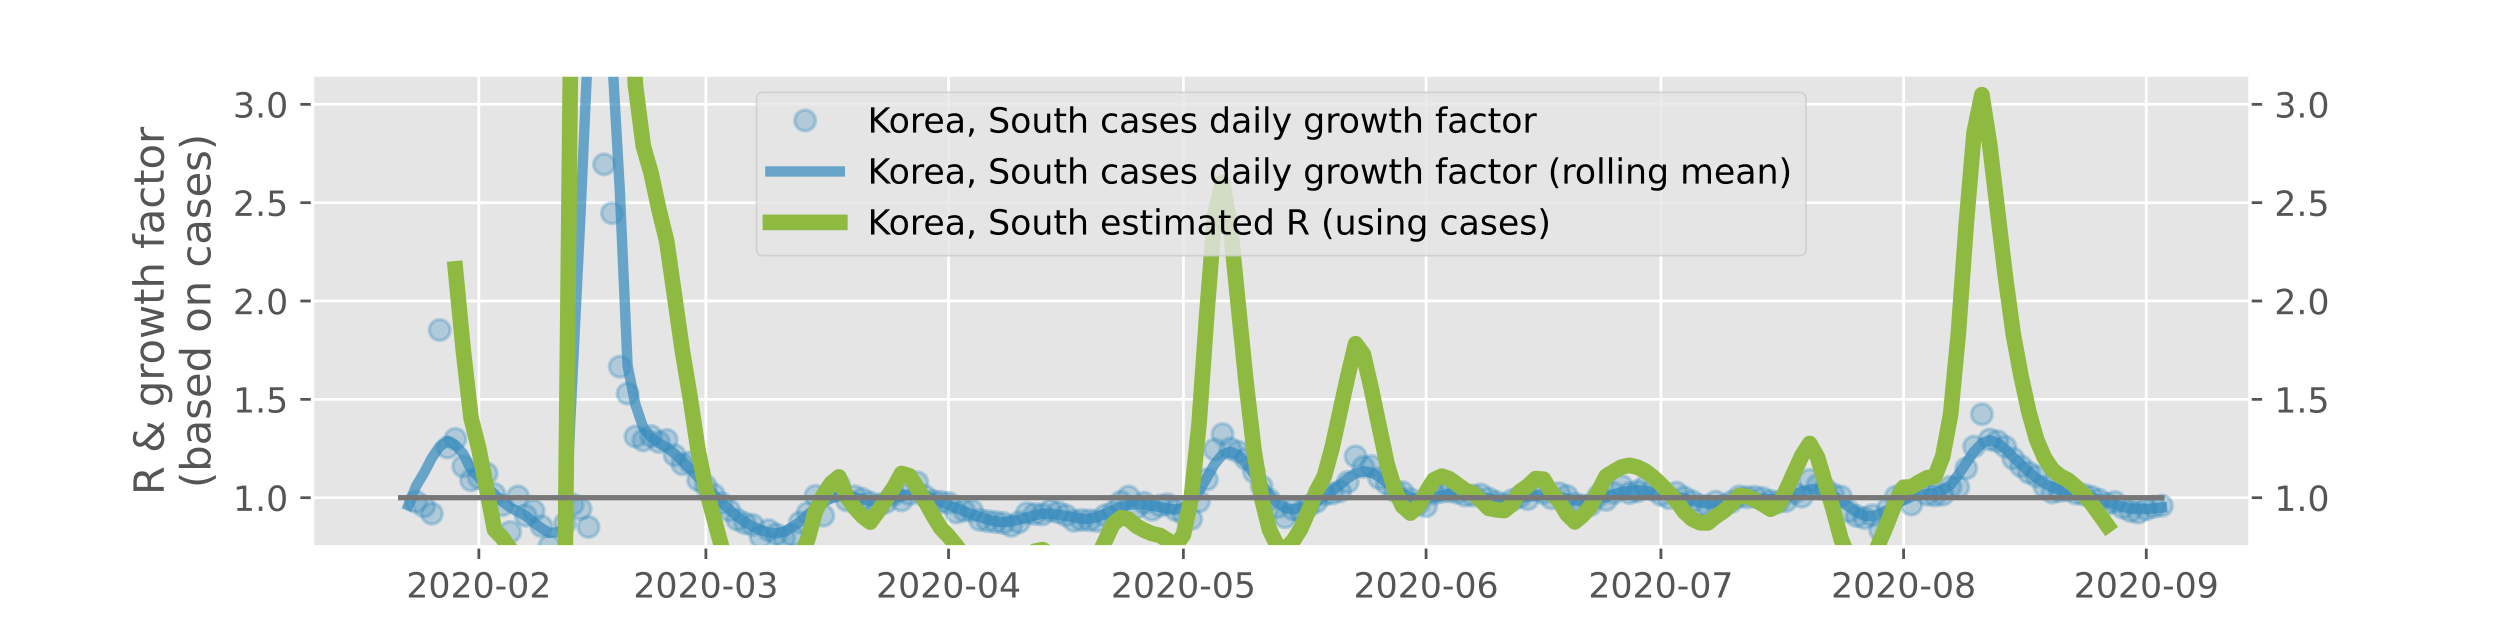 <?xml version="1.0" encoding="utf-8" standalone="no"?>
<!DOCTYPE svg PUBLIC "-//W3C//DTD SVG 1.1//EN"
  "http://www.w3.org/Graphics/SVG/1.1/DTD/svg11.dtd">
<!-- Created with matplotlib (https://matplotlib.org/) -->
<svg height="180pt" version="1.1" viewBox="0 0 720 180" width="720pt" xmlns="http://www.w3.org/2000/svg" xmlns:xlink="http://www.w3.org/1999/xlink">
 <defs>
  <style type="text/css">
*{stroke-linecap:butt;stroke-linejoin:round;}
  </style>
 </defs>
 <g id="figure_1">
  <g id="patch_1">
   <path d="M 0 180 
L 720 180 
L 720 0 
L 0 0 
z
" style="fill:#ffffff;"/>
  </g>
  <g id="axes_1">
   <g id="patch_2">
    <path d="M 90 157.5 
L 648 157.5 
L 648 21.6 
L 90 21.6 
z
" style="fill:#e5e5e5;"/>
   </g>
   <g id="matplotlib.axis_1">
    <g id="xtick_1">
     <g id="line2d_1">
      <path clip-path="url(#p6f63beb4d8)" d="M 137.909 157.5 
L 137.909 21.6 
" style="fill:none;stroke:#ffffff;stroke-linecap:square;stroke-width:0.8;"/>
     </g>
     <g id="line2d_2">
      <defs>
       <path d="M 0 0 
L 0 3.5 
" id="m9f3b5d79d4" style="stroke:#555555;stroke-width:0.8;"/>
      </defs>
      <g>
       <use style="fill:#555555;stroke:#555555;stroke-width:0.8;" x="137.909" xlink:href="#m9f3b5d79d4" y="157.5"/>
      </g>
     </g>
     <g id="text_1">
      <!-- 2020-02 -->
      <defs>
       <path d="M 19.188 8.297 
L 53.609 8.297 
L 53.609 0 
L 7.328 0 
L 7.328 8.297 
Q 12.938 14.109 22.625 23.891 
Q 32.328 33.688 34.812 36.531 
Q 39.547 41.844 41.422 45.531 
Q 43.312 49.219 43.312 52.781 
Q 43.312 58.594 39.234 62.25 
Q 35.156 65.922 28.609 65.922 
Q 23.969 65.922 18.812 64.312 
Q 13.672 62.703 7.812 59.422 
L 7.812 69.391 
Q 13.766 71.781 18.938 73 
Q 24.125 74.219 28.422 74.219 
Q 39.75 74.219 46.484 68.547 
Q 53.219 62.891 53.219 53.422 
Q 53.219 48.922 51.531 44.891 
Q 49.859 40.875 45.406 35.406 
Q 44.188 33.984 37.641 27.219 
Q 31.109 20.453 19.188 8.297 
z
" id="DejaVuSans-50"/>
       <path d="M 31.781 66.406 
Q 24.172 66.406 20.328 58.906 
Q 16.5 51.422 16.5 36.375 
Q 16.5 21.391 20.328 13.891 
Q 24.172 6.391 31.781 6.391 
Q 39.453 6.391 43.281 13.891 
Q 47.125 21.391 47.125 36.375 
Q 47.125 51.422 43.281 58.906 
Q 39.453 66.406 31.781 66.406 
z
M 31.781 74.219 
Q 44.047 74.219 50.516 64.516 
Q 56.984 54.828 56.984 36.375 
Q 56.984 17.969 50.516 8.266 
Q 44.047 -1.422 31.781 -1.422 
Q 19.531 -1.422 13.062 8.266 
Q 6.594 17.969 6.594 36.375 
Q 6.594 54.828 13.062 64.516 
Q 19.531 74.219 31.781 74.219 
z
" id="DejaVuSans-48"/>
       <path d="M 4.891 31.391 
L 31.203 31.391 
L 31.203 23.391 
L 4.891 23.391 
z
" id="DejaVuSans-45"/>
      </defs>
      <g style="fill:#555555;" transform="translate(117.018 172.098)scale(0.1 -0.1)">
       <use xlink:href="#DejaVuSans-50"/>
       <use x="63.623" xlink:href="#DejaVuSans-48"/>
       <use x="127.246" xlink:href="#DejaVuSans-50"/>
       <use x="190.869" xlink:href="#DejaVuSans-48"/>
       <use x="254.492" xlink:href="#DejaVuSans-45"/>
       <use x="290.576" xlink:href="#DejaVuSans-48"/>
       <use x="354.199" xlink:href="#DejaVuSans-50"/>
      </g>
     </g>
    </g>
    <g id="xtick_2">
     <g id="line2d_3">
      <path clip-path="url(#p6f63beb4d8)" d="M 203.291 157.5 
L 203.291 21.6 
" style="fill:none;stroke:#ffffff;stroke-linecap:square;stroke-width:0.8;"/>
     </g>
     <g id="line2d_4">
      <g>
       <use style="fill:#555555;stroke:#555555;stroke-width:0.8;" x="203.291" xlink:href="#m9f3b5d79d4" y="157.5"/>
      </g>
     </g>
     <g id="text_2">
      <!-- 2020-03 -->
      <defs>
       <path d="M 40.578 39.312 
Q 47.656 37.797 51.625 33 
Q 55.609 28.219 55.609 21.188 
Q 55.609 10.406 48.188 4.484 
Q 40.766 -1.422 27.094 -1.422 
Q 22.516 -1.422 17.656 -0.516 
Q 12.797 0.391 7.625 2.203 
L 7.625 11.719 
Q 11.719 9.328 16.594 8.109 
Q 21.484 6.891 26.812 6.891 
Q 36.078 6.891 40.938 10.547 
Q 45.797 14.203 45.797 21.188 
Q 45.797 27.641 41.281 31.266 
Q 36.766 34.906 28.719 34.906 
L 20.219 34.906 
L 20.219 43.016 
L 29.109 43.016 
Q 36.375 43.016 40.234 45.922 
Q 44.094 48.828 44.094 54.297 
Q 44.094 59.906 40.109 62.906 
Q 36.141 65.922 28.719 65.922 
Q 24.656 65.922 20.016 65.031 
Q 15.375 64.156 9.812 62.312 
L 9.812 71.094 
Q 15.438 72.656 20.344 73.438 
Q 25.25 74.219 29.594 74.219 
Q 40.828 74.219 47.359 69.109 
Q 53.906 64.016 53.906 55.328 
Q 53.906 49.266 50.438 45.094 
Q 46.969 40.922 40.578 39.312 
z
" id="DejaVuSans-51"/>
      </defs>
      <g style="fill:#555555;" transform="translate(182.4 172.098)scale(0.1 -0.1)">
       <use xlink:href="#DejaVuSans-50"/>
       <use x="63.623" xlink:href="#DejaVuSans-48"/>
       <use x="127.246" xlink:href="#DejaVuSans-50"/>
       <use x="190.869" xlink:href="#DejaVuSans-48"/>
       <use x="254.492" xlink:href="#DejaVuSans-45"/>
       <use x="290.576" xlink:href="#DejaVuSans-48"/>
       <use x="354.199" xlink:href="#DejaVuSans-51"/>
      </g>
     </g>
    </g>
    <g id="xtick_3">
     <g id="line2d_5">
      <path clip-path="url(#p6f63beb4d8)" d="M 273.182 157.5 
L 273.182 21.6 
" style="fill:none;stroke:#ffffff;stroke-linecap:square;stroke-width:0.8;"/>
     </g>
     <g id="line2d_6">
      <g>
       <use style="fill:#555555;stroke:#555555;stroke-width:0.8;" x="273.182" xlink:href="#m9f3b5d79d4" y="157.5"/>
      </g>
     </g>
     <g id="text_3">
      <!-- 2020-04 -->
      <defs>
       <path d="M 37.797 64.312 
L 12.891 25.391 
L 37.797 25.391 
z
M 35.203 72.906 
L 47.609 72.906 
L 47.609 25.391 
L 58.016 25.391 
L 58.016 17.188 
L 47.609 17.188 
L 47.609 0 
L 37.797 0 
L 37.797 17.188 
L 4.891 17.188 
L 4.891 26.703 
z
" id="DejaVuSans-52"/>
      </defs>
      <g style="fill:#555555;" transform="translate(252.29 172.098)scale(0.1 -0.1)">
       <use xlink:href="#DejaVuSans-50"/>
       <use x="63.623" xlink:href="#DejaVuSans-48"/>
       <use x="127.246" xlink:href="#DejaVuSans-50"/>
       <use x="190.869" xlink:href="#DejaVuSans-48"/>
       <use x="254.492" xlink:href="#DejaVuSans-45"/>
       <use x="290.576" xlink:href="#DejaVuSans-48"/>
       <use x="354.199" xlink:href="#DejaVuSans-52"/>
      </g>
     </g>
    </g>
    <g id="xtick_4">
     <g id="line2d_7">
      <path clip-path="url(#p6f63beb4d8)" d="M 340.818 157.5 
L 340.818 21.6 
" style="fill:none;stroke:#ffffff;stroke-linecap:square;stroke-width:0.8;"/>
     </g>
     <g id="line2d_8">
      <g>
       <use style="fill:#555555;stroke:#555555;stroke-width:0.8;" x="340.818" xlink:href="#m9f3b5d79d4" y="157.5"/>
      </g>
     </g>
     <g id="text_4">
      <!-- 2020-05 -->
      <defs>
       <path d="M 10.797 72.906 
L 49.516 72.906 
L 49.516 64.594 
L 19.828 64.594 
L 19.828 46.734 
Q 21.969 47.469 24.109 47.828 
Q 26.266 48.188 28.422 48.188 
Q 40.625 48.188 47.75 41.5 
Q 54.891 34.812 54.891 23.391 
Q 54.891 11.625 47.562 5.094 
Q 40.234 -1.422 26.906 -1.422 
Q 22.312 -1.422 17.547 -0.641 
Q 12.797 0.141 7.719 1.703 
L 7.719 11.625 
Q 12.109 9.234 16.797 8.062 
Q 21.484 6.891 26.703 6.891 
Q 35.156 6.891 40.078 11.328 
Q 45.016 15.766 45.016 23.391 
Q 45.016 31 40.078 35.438 
Q 35.156 39.891 26.703 39.891 
Q 22.75 39.891 18.812 39.016 
Q 14.891 38.141 10.797 36.281 
z
" id="DejaVuSans-53"/>
      </defs>
      <g style="fill:#555555;" transform="translate(319.927 172.098)scale(0.1 -0.1)">
       <use xlink:href="#DejaVuSans-50"/>
       <use x="63.623" xlink:href="#DejaVuSans-48"/>
       <use x="127.246" xlink:href="#DejaVuSans-50"/>
       <use x="190.869" xlink:href="#DejaVuSans-48"/>
       <use x="254.492" xlink:href="#DejaVuSans-45"/>
       <use x="290.576" xlink:href="#DejaVuSans-48"/>
       <use x="354.199" xlink:href="#DejaVuSans-53"/>
      </g>
     </g>
    </g>
    <g id="xtick_5">
     <g id="line2d_9">
      <path clip-path="url(#p6f63beb4d8)" d="M 410.709 157.5 
L 410.709 21.6 
" style="fill:none;stroke:#ffffff;stroke-linecap:square;stroke-width:0.8;"/>
     </g>
     <g id="line2d_10">
      <g>
       <use style="fill:#555555;stroke:#555555;stroke-width:0.8;" x="410.709" xlink:href="#m9f3b5d79d4" y="157.5"/>
      </g>
     </g>
     <g id="text_5">
      <!-- 2020-06 -->
      <defs>
       <path d="M 33.016 40.375 
Q 26.375 40.375 22.484 35.828 
Q 18.609 31.297 18.609 23.391 
Q 18.609 15.531 22.484 10.953 
Q 26.375 6.391 33.016 6.391 
Q 39.656 6.391 43.531 10.953 
Q 47.406 15.531 47.406 23.391 
Q 47.406 31.297 43.531 35.828 
Q 39.656 40.375 33.016 40.375 
z
M 52.594 71.297 
L 52.594 62.312 
Q 48.875 64.062 45.094 64.984 
Q 41.312 65.922 37.594 65.922 
Q 27.828 65.922 22.672 59.328 
Q 17.531 52.734 16.797 39.406 
Q 19.672 43.656 24.016 45.922 
Q 28.375 48.188 33.594 48.188 
Q 44.578 48.188 50.953 41.516 
Q 57.328 34.859 57.328 23.391 
Q 57.328 12.156 50.688 5.359 
Q 44.047 -1.422 33.016 -1.422 
Q 20.359 -1.422 13.672 8.266 
Q 6.984 17.969 6.984 36.375 
Q 6.984 53.656 15.188 63.938 
Q 23.391 74.219 37.203 74.219 
Q 40.922 74.219 44.703 73.484 
Q 48.484 72.75 52.594 71.297 
z
" id="DejaVuSans-54"/>
      </defs>
      <g style="fill:#555555;" transform="translate(389.818 172.098)scale(0.1 -0.1)">
       <use xlink:href="#DejaVuSans-50"/>
       <use x="63.623" xlink:href="#DejaVuSans-48"/>
       <use x="127.246" xlink:href="#DejaVuSans-50"/>
       <use x="190.869" xlink:href="#DejaVuSans-48"/>
       <use x="254.492" xlink:href="#DejaVuSans-45"/>
       <use x="290.576" xlink:href="#DejaVuSans-48"/>
       <use x="354.199" xlink:href="#DejaVuSans-54"/>
      </g>
     </g>
    </g>
    <g id="xtick_6">
     <g id="line2d_11">
      <path clip-path="url(#p6f63beb4d8)" d="M 478.345 157.5 
L 478.345 21.6 
" style="fill:none;stroke:#ffffff;stroke-linecap:square;stroke-width:0.8;"/>
     </g>
     <g id="line2d_12">
      <g>
       <use style="fill:#555555;stroke:#555555;stroke-width:0.8;" x="478.345" xlink:href="#m9f3b5d79d4" y="157.5"/>
      </g>
     </g>
     <g id="text_6">
      <!-- 2020-07 -->
      <defs>
       <path d="M 8.203 72.906 
L 55.078 72.906 
L 55.078 68.703 
L 28.609 0 
L 18.312 0 
L 43.219 64.594 
L 8.203 64.594 
z
" id="DejaVuSans-55"/>
      </defs>
      <g style="fill:#555555;" transform="translate(457.454 172.098)scale(0.1 -0.1)">
       <use xlink:href="#DejaVuSans-50"/>
       <use x="63.623" xlink:href="#DejaVuSans-48"/>
       <use x="127.246" xlink:href="#DejaVuSans-50"/>
       <use x="190.869" xlink:href="#DejaVuSans-48"/>
       <use x="254.492" xlink:href="#DejaVuSans-45"/>
       <use x="290.576" xlink:href="#DejaVuSans-48"/>
       <use x="354.199" xlink:href="#DejaVuSans-55"/>
      </g>
     </g>
    </g>
    <g id="xtick_7">
     <g id="line2d_13">
      <path clip-path="url(#p6f63beb4d8)" d="M 548.236 157.5 
L 548.236 21.6 
" style="fill:none;stroke:#ffffff;stroke-linecap:square;stroke-width:0.8;"/>
     </g>
     <g id="line2d_14">
      <g>
       <use style="fill:#555555;stroke:#555555;stroke-width:0.8;" x="548.236" xlink:href="#m9f3b5d79d4" y="157.5"/>
      </g>
     </g>
     <g id="text_7">
      <!-- 2020-08 -->
      <defs>
       <path d="M 31.781 34.625 
Q 24.75 34.625 20.719 30.859 
Q 16.703 27.094 16.703 20.516 
Q 16.703 13.922 20.719 10.156 
Q 24.75 6.391 31.781 6.391 
Q 38.812 6.391 42.859 10.172 
Q 46.922 13.969 46.922 20.516 
Q 46.922 27.094 42.891 30.859 
Q 38.875 34.625 31.781 34.625 
z
M 21.922 38.812 
Q 15.578 40.375 12.031 44.719 
Q 8.5 49.078 8.5 55.328 
Q 8.5 64.062 14.719 69.141 
Q 20.953 74.219 31.781 74.219 
Q 42.672 74.219 48.875 69.141 
Q 55.078 64.062 55.078 55.328 
Q 55.078 49.078 51.531 44.719 
Q 48 40.375 41.703 38.812 
Q 48.828 37.156 52.797 32.312 
Q 56.781 27.484 56.781 20.516 
Q 56.781 9.906 50.312 4.234 
Q 43.844 -1.422 31.781 -1.422 
Q 19.734 -1.422 13.25 4.234 
Q 6.781 9.906 6.781 20.516 
Q 6.781 27.484 10.781 32.312 
Q 14.797 37.156 21.922 38.812 
z
M 18.312 54.391 
Q 18.312 48.734 21.844 45.562 
Q 25.391 42.391 31.781 42.391 
Q 38.141 42.391 41.719 45.562 
Q 45.312 48.734 45.312 54.391 
Q 45.312 60.062 41.719 63.234 
Q 38.141 66.406 31.781 66.406 
Q 25.391 66.406 21.844 63.234 
Q 18.312 60.062 18.312 54.391 
z
" id="DejaVuSans-56"/>
      </defs>
      <g style="fill:#555555;" transform="translate(527.345 172.098)scale(0.1 -0.1)">
       <use xlink:href="#DejaVuSans-50"/>
       <use x="63.623" xlink:href="#DejaVuSans-48"/>
       <use x="127.246" xlink:href="#DejaVuSans-50"/>
       <use x="190.869" xlink:href="#DejaVuSans-48"/>
       <use x="254.492" xlink:href="#DejaVuSans-45"/>
       <use x="290.576" xlink:href="#DejaVuSans-48"/>
       <use x="354.199" xlink:href="#DejaVuSans-56"/>
      </g>
     </g>
    </g>
    <g id="xtick_8">
     <g id="line2d_15">
      <path clip-path="url(#p6f63beb4d8)" d="M 618.127 157.5 
L 618.127 21.6 
" style="fill:none;stroke:#ffffff;stroke-linecap:square;stroke-width:0.8;"/>
     </g>
     <g id="line2d_16">
      <g>
       <use style="fill:#555555;stroke:#555555;stroke-width:0.8;" x="618.127" xlink:href="#m9f3b5d79d4" y="157.5"/>
      </g>
     </g>
     <g id="text_8">
      <!-- 2020-09 -->
      <defs>
       <path d="M 10.984 1.516 
L 10.984 10.5 
Q 14.703 8.734 18.5 7.812 
Q 22.312 6.891 25.984 6.891 
Q 35.75 6.891 40.891 13.453 
Q 46.047 20.016 46.781 33.406 
Q 43.953 29.203 39.594 26.953 
Q 35.25 24.703 29.984 24.703 
Q 19.047 24.703 12.672 31.312 
Q 6.297 37.938 6.297 49.422 
Q 6.297 60.641 12.938 67.422 
Q 19.578 74.219 30.609 74.219 
Q 43.266 74.219 49.922 64.516 
Q 56.594 54.828 56.594 36.375 
Q 56.594 19.141 48.406 8.859 
Q 40.234 -1.422 26.422 -1.422 
Q 22.703 -1.422 18.891 -0.688 
Q 15.094 0.047 10.984 1.516 
z
M 30.609 32.422 
Q 37.25 32.422 41.125 36.953 
Q 45.016 41.5 45.016 49.422 
Q 45.016 57.281 41.125 61.844 
Q 37.25 66.406 30.609 66.406 
Q 23.969 66.406 20.094 61.844 
Q 16.219 57.281 16.219 49.422 
Q 16.219 41.5 20.094 36.953 
Q 23.969 32.422 30.609 32.422 
z
" id="DejaVuSans-57"/>
      </defs>
      <g style="fill:#555555;" transform="translate(597.236 172.098)scale(0.1 -0.1)">
       <use xlink:href="#DejaVuSans-50"/>
       <use x="63.623" xlink:href="#DejaVuSans-48"/>
       <use x="127.246" xlink:href="#DejaVuSans-50"/>
       <use x="190.869" xlink:href="#DejaVuSans-48"/>
       <use x="254.492" xlink:href="#DejaVuSans-45"/>
       <use x="290.576" xlink:href="#DejaVuSans-48"/>
       <use x="354.199" xlink:href="#DejaVuSans-57"/>
      </g>
     </g>
    </g>
   </g>
   <g id="matplotlib.axis_2">
    <g id="ytick_1">
     <g id="line2d_17">
      <path clip-path="url(#p6f63beb4d8)" d="M 90 143.339 
L 648 143.339 
" style="fill:none;stroke:#ffffff;stroke-linecap:square;stroke-width:0.8;"/>
     </g>
     <g id="line2d_18">
      <defs>
       <path d="M 0 0 
L -3.5 0 
" id="mefa531fd6a" style="stroke:#555555;stroke-width:0.8;"/>
      </defs>
      <g>
       <use style="fill:#555555;stroke:#555555;stroke-width:0.8;" x="90" xlink:href="#mefa531fd6a" y="143.339"/>
      </g>
     </g>
     <g id="line2d_19">
      <defs>
       <path d="M 0 0 
L 3.5 0 
" id="medce6b74d6" style="stroke:#555555;stroke-width:0.8;"/>
      </defs>
      <g>
       <use style="fill:#555555;stroke:#555555;stroke-width:0.8;" x="648" xlink:href="#medce6b74d6" y="143.339"/>
      </g>
     </g>
     <g id="text_9">
      <!-- 1.0 -->
      <defs>
       <path d="M 12.406 8.297 
L 28.516 8.297 
L 28.516 63.922 
L 10.984 60.406 
L 10.984 69.391 
L 28.422 72.906 
L 38.281 72.906 
L 38.281 8.297 
L 54.391 8.297 
L 54.391 0 
L 12.406 0 
z
" id="DejaVuSans-49"/>
       <path d="M 10.688 12.406 
L 21 12.406 
L 21 0 
L 10.688 0 
z
" id="DejaVuSans-46"/>
      </defs>
      <g style="fill:#555555;" transform="translate(67.097 147.138)scale(0.1 -0.1)">
       <use xlink:href="#DejaVuSans-49"/>
       <use x="63.623" xlink:href="#DejaVuSans-46"/>
       <use x="95.41" xlink:href="#DejaVuSans-48"/>
      </g>
     </g>
     <g id="text_10">
      <!-- 1.0 -->
      <g style="fill:#555555;" transform="translate(655 147.138)scale(0.1 -0.1)">
       <use xlink:href="#DejaVuSans-49"/>
       <use x="63.623" xlink:href="#DejaVuSans-46"/>
       <use x="95.41" xlink:href="#DejaVuSans-48"/>
      </g>
     </g>
    </g>
    <g id="ytick_2">
     <g id="line2d_20">
      <path clip-path="url(#p6f63beb4d8)" d="M 90 115.017 
L 648 115.017 
" style="fill:none;stroke:#ffffff;stroke-linecap:square;stroke-width:0.8;"/>
     </g>
     <g id="line2d_21">
      <g>
       <use style="fill:#555555;stroke:#555555;stroke-width:0.8;" x="90" xlink:href="#mefa531fd6a" y="115.017"/>
      </g>
     </g>
     <g id="line2d_22">
      <g>
       <use style="fill:#555555;stroke:#555555;stroke-width:0.8;" x="648" xlink:href="#medce6b74d6" y="115.017"/>
      </g>
     </g>
     <g id="text_11">
      <!-- 1.5 -->
      <g style="fill:#555555;" transform="translate(67.097 118.816)scale(0.1 -0.1)">
       <use xlink:href="#DejaVuSans-49"/>
       <use x="63.623" xlink:href="#DejaVuSans-46"/>
       <use x="95.41" xlink:href="#DejaVuSans-53"/>
      </g>
     </g>
     <g id="text_12">
      <!-- 1.5 -->
      <g style="fill:#555555;" transform="translate(655 118.816)scale(0.1 -0.1)">
       <use xlink:href="#DejaVuSans-49"/>
       <use x="63.623" xlink:href="#DejaVuSans-46"/>
       <use x="95.41" xlink:href="#DejaVuSans-53"/>
      </g>
     </g>
    </g>
    <g id="ytick_3">
     <g id="line2d_23">
      <path clip-path="url(#p6f63beb4d8)" d="M 90 86.695 
L 648 86.695 
" style="fill:none;stroke:#ffffff;stroke-linecap:square;stroke-width:0.8;"/>
     </g>
     <g id="line2d_24">
      <g>
       <use style="fill:#555555;stroke:#555555;stroke-width:0.8;" x="90" xlink:href="#mefa531fd6a" y="86.695"/>
      </g>
     </g>
     <g id="line2d_25">
      <g>
       <use style="fill:#555555;stroke:#555555;stroke-width:0.8;" x="648" xlink:href="#medce6b74d6" y="86.695"/>
      </g>
     </g>
     <g id="text_13">
      <!-- 2.0 -->
      <g style="fill:#555555;" transform="translate(67.097 90.494)scale(0.1 -0.1)">
       <use xlink:href="#DejaVuSans-50"/>
       <use x="63.623" xlink:href="#DejaVuSans-46"/>
       <use x="95.41" xlink:href="#DejaVuSans-48"/>
      </g>
     </g>
     <g id="text_14">
      <!-- 2.0 -->
      <g style="fill:#555555;" transform="translate(655 90.494)scale(0.1 -0.1)">
       <use xlink:href="#DejaVuSans-50"/>
       <use x="63.623" xlink:href="#DejaVuSans-46"/>
       <use x="95.41" xlink:href="#DejaVuSans-48"/>
      </g>
     </g>
    </g>
    <g id="ytick_4">
     <g id="line2d_26">
      <path clip-path="url(#p6f63beb4d8)" d="M 90 58.373 
L 648 58.373 
" style="fill:none;stroke:#ffffff;stroke-linecap:square;stroke-width:0.8;"/>
     </g>
     <g id="line2d_27">
      <g>
       <use style="fill:#555555;stroke:#555555;stroke-width:0.8;" x="90" xlink:href="#mefa531fd6a" y="58.373"/>
      </g>
     </g>
     <g id="line2d_28">
      <g>
       <use style="fill:#555555;stroke:#555555;stroke-width:0.8;" x="648" xlink:href="#medce6b74d6" y="58.373"/>
      </g>
     </g>
     <g id="text_15">
      <!-- 2.5 -->
      <g style="fill:#555555;" transform="translate(67.097 62.172)scale(0.1 -0.1)">
       <use xlink:href="#DejaVuSans-50"/>
       <use x="63.623" xlink:href="#DejaVuSans-46"/>
       <use x="95.41" xlink:href="#DejaVuSans-53"/>
      </g>
     </g>
     <g id="text_16">
      <!-- 2.5 -->
      <g style="fill:#555555;" transform="translate(655 62.172)scale(0.1 -0.1)">
       <use xlink:href="#DejaVuSans-50"/>
       <use x="63.623" xlink:href="#DejaVuSans-46"/>
       <use x="95.41" xlink:href="#DejaVuSans-53"/>
      </g>
     </g>
    </g>
    <g id="ytick_5">
     <g id="line2d_29">
      <path clip-path="url(#p6f63beb4d8)" d="M 90 30.051 
L 648 30.051 
" style="fill:none;stroke:#ffffff;stroke-linecap:square;stroke-width:0.8;"/>
     </g>
     <g id="line2d_30">
      <g>
       <use style="fill:#555555;stroke:#555555;stroke-width:0.8;" x="90" xlink:href="#mefa531fd6a" y="30.051"/>
      </g>
     </g>
     <g id="line2d_31">
      <g>
       <use style="fill:#555555;stroke:#555555;stroke-width:0.8;" x="648" xlink:href="#medce6b74d6" y="30.051"/>
      </g>
     </g>
     <g id="text_17">
      <!-- 3.0 -->
      <g style="fill:#555555;" transform="translate(67.097 33.85)scale(0.1 -0.1)">
       <use xlink:href="#DejaVuSans-51"/>
       <use x="63.623" xlink:href="#DejaVuSans-46"/>
       <use x="95.41" xlink:href="#DejaVuSans-48"/>
      </g>
     </g>
     <g id="text_18">
      <!-- 3.0 -->
      <g style="fill:#555555;" transform="translate(655 33.85)scale(0.1 -0.1)">
       <use xlink:href="#DejaVuSans-51"/>
       <use x="63.623" xlink:href="#DejaVuSans-46"/>
       <use x="95.41" xlink:href="#DejaVuSans-48"/>
      </g>
     </g>
    </g>
    <g id="text_19">
     <!-- R &amp; growth factor -->
     <defs>
      <path d="M 44.391 34.188 
Q 47.562 33.109 50.562 29.594 
Q 53.562 26.078 56.594 19.922 
L 66.609 0 
L 56 0 
L 46.688 18.703 
Q 43.062 26.031 39.672 28.422 
Q 36.281 30.812 30.422 30.812 
L 19.672 30.812 
L 19.672 0 
L 9.812 0 
L 9.812 72.906 
L 32.078 72.906 
Q 44.578 72.906 50.734 67.672 
Q 56.891 62.453 56.891 51.906 
Q 56.891 45.016 53.688 40.469 
Q 50.484 35.938 44.391 34.188 
z
M 19.672 64.797 
L 19.672 38.922 
L 32.078 38.922 
Q 39.203 38.922 42.844 42.219 
Q 46.484 45.516 46.484 51.906 
Q 46.484 58.297 42.844 61.547 
Q 39.203 64.797 32.078 64.797 
z
" id="DejaVuSans-82"/>
      <path id="DejaVuSans-32"/>
      <path d="M 24.312 39.203 
Q 19.875 35.25 17.797 31.312 
Q 15.719 27.391 15.719 23.094 
Q 15.719 15.969 20.891 11.234 
Q 26.078 6.5 33.891 6.5 
Q 38.531 6.5 42.578 8.031 
Q 46.625 9.578 50.203 12.703 
z
M 31.203 44.672 
L 56 19.281 
Q 58.891 23.641 60.5 28.594 
Q 62.109 33.547 62.406 39.109 
L 71.484 39.109 
Q 70.906 32.672 68.359 26.359 
Q 65.828 20.062 61.281 13.922 
L 74.906 0 
L 62.594 0 
L 55.609 7.172 
Q 50.531 2.828 44.969 0.703 
Q 39.406 -1.422 33.016 -1.422 
Q 21.234 -1.422 13.766 5.297 
Q 6.297 12.016 6.297 22.516 
Q 6.297 28.766 9.562 34.25 
Q 12.844 39.75 19.391 44.578 
Q 17.047 47.656 15.812 50.703 
Q 14.594 53.766 14.594 56.688 
Q 14.594 64.594 20.016 69.406 
Q 25.438 74.219 34.422 74.219 
Q 38.484 74.219 42.5 73.344 
Q 46.531 72.469 50.688 70.703 
L 50.688 61.812 
Q 46.438 64.109 42.578 65.297 
Q 38.719 66.5 35.406 66.5 
Q 30.281 66.5 27.078 63.781 
Q 23.875 61.078 23.875 56.781 
Q 23.875 54.297 25.312 51.781 
Q 26.766 49.266 31.203 44.672 
z
" id="DejaVuSans-38"/>
      <path d="M 45.406 27.984 
Q 45.406 37.75 41.375 43.109 
Q 37.359 48.484 30.078 48.484 
Q 22.859 48.484 18.828 43.109 
Q 14.797 37.75 14.797 27.984 
Q 14.797 18.266 18.828 12.891 
Q 22.859 7.516 30.078 7.516 
Q 37.359 7.516 41.375 12.891 
Q 45.406 18.266 45.406 27.984 
z
M 54.391 6.781 
Q 54.391 -7.172 48.188 -13.984 
Q 42 -20.797 29.203 -20.797 
Q 24.469 -20.797 20.266 -20.094 
Q 16.062 -19.391 12.109 -17.922 
L 12.109 -9.188 
Q 16.062 -11.328 19.922 -12.344 
Q 23.781 -13.375 27.781 -13.375 
Q 36.625 -13.375 41.016 -8.766 
Q 45.406 -4.156 45.406 5.172 
L 45.406 9.625 
Q 42.625 4.781 38.281 2.391 
Q 33.938 0 27.875 0 
Q 17.828 0 11.672 7.656 
Q 5.516 15.328 5.516 27.984 
Q 5.516 40.672 11.672 48.328 
Q 17.828 56 27.875 56 
Q 33.938 56 38.281 53.609 
Q 42.625 51.219 45.406 46.391 
L 45.406 54.688 
L 54.391 54.688 
z
" id="DejaVuSans-103"/>
      <path d="M 41.109 46.297 
Q 39.594 47.172 37.812 47.578 
Q 36.031 48 33.891 48 
Q 26.266 48 22.188 43.047 
Q 18.109 38.094 18.109 28.812 
L 18.109 0 
L 9.078 0 
L 9.078 54.688 
L 18.109 54.688 
L 18.109 46.188 
Q 20.953 51.172 25.484 53.578 
Q 30.031 56 36.531 56 
Q 37.453 56 38.578 55.875 
Q 39.703 55.766 41.062 55.516 
z
" id="DejaVuSans-114"/>
      <path d="M 30.609 48.391 
Q 23.391 48.391 19.188 42.75 
Q 14.984 37.109 14.984 27.297 
Q 14.984 17.484 19.156 11.844 
Q 23.344 6.203 30.609 6.203 
Q 37.797 6.203 41.984 11.859 
Q 46.188 17.531 46.188 27.297 
Q 46.188 37.016 41.984 42.703 
Q 37.797 48.391 30.609 48.391 
z
M 30.609 56 
Q 42.328 56 49.016 48.375 
Q 55.719 40.766 55.719 27.297 
Q 55.719 13.875 49.016 6.219 
Q 42.328 -1.422 30.609 -1.422 
Q 18.844 -1.422 12.172 6.219 
Q 5.516 13.875 5.516 27.297 
Q 5.516 40.766 12.172 48.375 
Q 18.844 56 30.609 56 
z
" id="DejaVuSans-111"/>
      <path d="M 4.203 54.688 
L 13.188 54.688 
L 24.422 12.016 
L 35.594 54.688 
L 46.188 54.688 
L 57.422 12.016 
L 68.609 54.688 
L 77.594 54.688 
L 63.281 0 
L 52.688 0 
L 40.922 44.828 
L 29.109 0 
L 18.5 0 
z
" id="DejaVuSans-119"/>
      <path d="M 18.312 70.219 
L 18.312 54.688 
L 36.812 54.688 
L 36.812 47.703 
L 18.312 47.703 
L 18.312 18.016 
Q 18.312 11.328 20.141 9.422 
Q 21.969 7.516 27.594 7.516 
L 36.812 7.516 
L 36.812 0 
L 27.594 0 
Q 17.188 0 13.234 3.875 
Q 9.281 7.766 9.281 18.016 
L 9.281 47.703 
L 2.688 47.703 
L 2.688 54.688 
L 9.281 54.688 
L 9.281 70.219 
z
" id="DejaVuSans-116"/>
      <path d="M 54.891 33.016 
L 54.891 0 
L 45.906 0 
L 45.906 32.719 
Q 45.906 40.484 42.875 44.328 
Q 39.844 48.188 33.797 48.188 
Q 26.516 48.188 22.312 43.547 
Q 18.109 38.922 18.109 30.906 
L 18.109 0 
L 9.078 0 
L 9.078 75.984 
L 18.109 75.984 
L 18.109 46.188 
Q 21.344 51.125 25.703 53.562 
Q 30.078 56 35.797 56 
Q 45.219 56 50.047 50.172 
Q 54.891 44.344 54.891 33.016 
z
" id="DejaVuSans-104"/>
      <path d="M 37.109 75.984 
L 37.109 68.5 
L 28.516 68.5 
Q 23.688 68.5 21.797 66.547 
Q 19.922 64.594 19.922 59.516 
L 19.922 54.688 
L 34.719 54.688 
L 34.719 47.703 
L 19.922 47.703 
L 19.922 0 
L 10.891 0 
L 10.891 47.703 
L 2.297 47.703 
L 2.297 54.688 
L 10.891 54.688 
L 10.891 58.5 
Q 10.891 67.625 15.141 71.797 
Q 19.391 75.984 28.609 75.984 
z
" id="DejaVuSans-102"/>
      <path d="M 34.281 27.484 
Q 23.391 27.484 19.188 25 
Q 14.984 22.516 14.984 16.5 
Q 14.984 11.719 18.141 8.906 
Q 21.297 6.109 26.703 6.109 
Q 34.188 6.109 38.703 11.406 
Q 43.219 16.703 43.219 25.484 
L 43.219 27.484 
z
M 52.203 31.203 
L 52.203 0 
L 43.219 0 
L 43.219 8.297 
Q 40.141 3.328 35.547 0.953 
Q 30.953 -1.422 24.312 -1.422 
Q 15.922 -1.422 10.953 3.297 
Q 6 8.016 6 15.922 
Q 6 25.141 12.172 29.828 
Q 18.359 34.516 30.609 34.516 
L 43.219 34.516 
L 43.219 35.406 
Q 43.219 41.609 39.141 45 
Q 35.062 48.391 27.688 48.391 
Q 23 48.391 18.547 47.266 
Q 14.109 46.141 10.016 43.891 
L 10.016 52.203 
Q 14.938 54.109 19.578 55.047 
Q 24.219 56 28.609 56 
Q 40.484 56 46.344 49.844 
Q 52.203 43.703 52.203 31.203 
z
" id="DejaVuSans-97"/>
      <path d="M 48.781 52.594 
L 48.781 44.188 
Q 44.969 46.297 41.141 47.344 
Q 37.312 48.391 33.406 48.391 
Q 24.656 48.391 19.812 42.844 
Q 14.984 37.312 14.984 27.297 
Q 14.984 17.281 19.812 11.734 
Q 24.656 6.203 33.406 6.203 
Q 37.312 6.203 41.141 7.25 
Q 44.969 8.297 48.781 10.406 
L 48.781 2.094 
Q 45.016 0.344 40.984 -0.531 
Q 36.969 -1.422 32.422 -1.422 
Q 20.062 -1.422 12.781 6.344 
Q 5.516 14.109 5.516 27.297 
Q 5.516 40.672 12.859 48.328 
Q 20.219 56 33.016 56 
Q 37.156 56 41.109 55.141 
Q 45.062 54.297 48.781 52.594 
z
" id="DejaVuSans-99"/>
     </defs>
     <g style="fill:#555555;" transform="translate(47.164 142.57)rotate(-90)scale(0.12 -0.12)">
      <use xlink:href="#DejaVuSans-82"/>
      <use x="69.482" xlink:href="#DejaVuSans-32"/>
      <use x="101.27" xlink:href="#DejaVuSans-38"/>
      <use x="179.248" xlink:href="#DejaVuSans-32"/>
      <use x="211.035" xlink:href="#DejaVuSans-103"/>
      <use x="274.512" xlink:href="#DejaVuSans-114"/>
      <use x="313.375" xlink:href="#DejaVuSans-111"/>
      <use x="374.557" xlink:href="#DejaVuSans-119"/>
      <use x="456.344" xlink:href="#DejaVuSans-116"/>
      <use x="495.553" xlink:href="#DejaVuSans-104"/>
      <use x="558.932" xlink:href="#DejaVuSans-32"/>
      <use x="590.719" xlink:href="#DejaVuSans-102"/>
      <use x="625.924" xlink:href="#DejaVuSans-97"/>
      <use x="687.203" xlink:href="#DejaVuSans-99"/>
      <use x="742.184" xlink:href="#DejaVuSans-116"/>
      <use x="781.393" xlink:href="#DejaVuSans-111"/>
      <use x="842.574" xlink:href="#DejaVuSans-114"/>
     </g>
     <!-- (based on cases) -->
     <defs>
      <path d="M 31 75.875 
Q 24.469 64.656 21.281 53.656 
Q 18.109 42.672 18.109 31.391 
Q 18.109 20.125 21.312 9.062 
Q 24.516 -2 31 -13.188 
L 23.188 -13.188 
Q 15.875 -1.703 12.234 9.375 
Q 8.594 20.453 8.594 31.391 
Q 8.594 42.281 12.203 53.312 
Q 15.828 64.359 23.188 75.875 
z
" id="DejaVuSans-40"/>
      <path d="M 48.688 27.297 
Q 48.688 37.203 44.609 42.844 
Q 40.531 48.484 33.406 48.484 
Q 26.266 48.484 22.188 42.844 
Q 18.109 37.203 18.109 27.297 
Q 18.109 17.391 22.188 11.75 
Q 26.266 6.109 33.406 6.109 
Q 40.531 6.109 44.609 11.75 
Q 48.688 17.391 48.688 27.297 
z
M 18.109 46.391 
Q 20.953 51.266 25.266 53.625 
Q 29.594 56 35.594 56 
Q 45.562 56 51.781 48.094 
Q 58.016 40.188 58.016 27.297 
Q 58.016 14.406 51.781 6.484 
Q 45.562 -1.422 35.594 -1.422 
Q 29.594 -1.422 25.266 0.953 
Q 20.953 3.328 18.109 8.203 
L 18.109 0 
L 9.078 0 
L 9.078 75.984 
L 18.109 75.984 
z
" id="DejaVuSans-98"/>
      <path d="M 44.281 53.078 
L 44.281 44.578 
Q 40.484 46.531 36.375 47.5 
Q 32.281 48.484 27.875 48.484 
Q 21.188 48.484 17.844 46.438 
Q 14.5 44.391 14.5 40.281 
Q 14.5 37.156 16.891 35.375 
Q 19.281 33.594 26.516 31.984 
L 29.594 31.297 
Q 39.156 29.25 43.188 25.516 
Q 47.219 21.781 47.219 15.094 
Q 47.219 7.469 41.188 3.016 
Q 35.156 -1.422 24.609 -1.422 
Q 20.219 -1.422 15.453 -0.562 
Q 10.688 0.297 5.422 2 
L 5.422 11.281 
Q 10.406 8.688 15.234 7.391 
Q 20.062 6.109 24.812 6.109 
Q 31.156 6.109 34.562 8.281 
Q 37.984 10.453 37.984 14.406 
Q 37.984 18.062 35.516 20.016 
Q 33.062 21.969 24.703 23.781 
L 21.578 24.516 
Q 13.234 26.266 9.516 29.906 
Q 5.812 33.547 5.812 39.891 
Q 5.812 47.609 11.281 51.797 
Q 16.75 56 26.812 56 
Q 31.781 56 36.172 55.266 
Q 40.578 54.547 44.281 53.078 
z
" id="DejaVuSans-115"/>
      <path d="M 56.203 29.594 
L 56.203 25.203 
L 14.891 25.203 
Q 15.484 15.922 20.484 11.062 
Q 25.484 6.203 34.422 6.203 
Q 39.594 6.203 44.453 7.469 
Q 49.312 8.734 54.109 11.281 
L 54.109 2.781 
Q 49.266 0.734 44.188 -0.344 
Q 39.109 -1.422 33.891 -1.422 
Q 20.797 -1.422 13.156 6.188 
Q 5.516 13.812 5.516 26.812 
Q 5.516 40.234 12.766 48.109 
Q 20.016 56 32.328 56 
Q 43.359 56 49.781 48.891 
Q 56.203 41.797 56.203 29.594 
z
M 47.219 32.234 
Q 47.125 39.594 43.094 43.984 
Q 39.062 48.391 32.422 48.391 
Q 24.906 48.391 20.391 44.141 
Q 15.875 39.891 15.188 32.172 
z
" id="DejaVuSans-101"/>
      <path d="M 45.406 46.391 
L 45.406 75.984 
L 54.391 75.984 
L 54.391 0 
L 45.406 0 
L 45.406 8.203 
Q 42.578 3.328 38.25 0.953 
Q 33.938 -1.422 27.875 -1.422 
Q 17.969 -1.422 11.734 6.484 
Q 5.516 14.406 5.516 27.297 
Q 5.516 40.188 11.734 48.094 
Q 17.969 56 27.875 56 
Q 33.938 56 38.25 53.625 
Q 42.578 51.266 45.406 46.391 
z
M 14.797 27.297 
Q 14.797 17.391 18.875 11.75 
Q 22.953 6.109 30.078 6.109 
Q 37.203 6.109 41.297 11.75 
Q 45.406 17.391 45.406 27.297 
Q 45.406 37.203 41.297 42.844 
Q 37.203 48.484 30.078 48.484 
Q 22.953 48.484 18.875 42.844 
Q 14.797 37.203 14.797 27.297 
z
" id="DejaVuSans-100"/>
      <path d="M 54.891 33.016 
L 54.891 0 
L 45.906 0 
L 45.906 32.719 
Q 45.906 40.484 42.875 44.328 
Q 39.844 48.188 33.797 48.188 
Q 26.516 48.188 22.312 43.547 
Q 18.109 38.922 18.109 30.906 
L 18.109 0 
L 9.078 0 
L 9.078 54.688 
L 18.109 54.688 
L 18.109 46.188 
Q 21.344 51.125 25.703 53.562 
Q 30.078 56 35.797 56 
Q 45.219 56 50.047 50.172 
Q 54.891 44.344 54.891 33.016 
z
" id="DejaVuSans-110"/>
      <path d="M 8.016 75.875 
L 15.828 75.875 
Q 23.141 64.359 26.781 53.312 
Q 30.422 42.281 30.422 31.391 
Q 30.422 20.453 26.781 9.375 
Q 23.141 -1.703 15.828 -13.188 
L 8.016 -13.188 
Q 14.5 -2 17.703 9.062 
Q 20.906 20.125 20.906 31.391 
Q 20.906 42.672 17.703 53.656 
Q 14.5 64.656 8.016 75.875 
z
" id="DejaVuSans-41"/>
     </defs>
     <g style="fill:#555555;" transform="translate(60.601 140.551)rotate(-90)scale(0.12 -0.12)">
      <use xlink:href="#DejaVuSans-40"/>
      <use x="39.014" xlink:href="#DejaVuSans-98"/>
      <use x="102.49" xlink:href="#DejaVuSans-97"/>
      <use x="163.77" xlink:href="#DejaVuSans-115"/>
      <use x="215.869" xlink:href="#DejaVuSans-101"/>
      <use x="277.393" xlink:href="#DejaVuSans-100"/>
      <use x="340.869" xlink:href="#DejaVuSans-32"/>
      <use x="372.656" xlink:href="#DejaVuSans-111"/>
      <use x="433.838" xlink:href="#DejaVuSans-110"/>
      <use x="497.217" xlink:href="#DejaVuSans-32"/>
      <use x="529.004" xlink:href="#DejaVuSans-99"/>
      <use x="583.984" xlink:href="#DejaVuSans-97"/>
      <use x="645.264" xlink:href="#DejaVuSans-115"/>
      <use x="697.363" xlink:href="#DejaVuSans-101"/>
      <use x="758.887" xlink:href="#DejaVuSans-115"/>
      <use x="810.986" xlink:href="#DejaVuSans-41"/>
     </g>
    </g>
   </g>
   <g id="line2d_32">
    <defs>
     <path d="M 0 3 
C 0.796 3 1.559 2.684 2.121 2.121 
C 2.684 1.559 3 0.796 3 0 
C 3 -0.796 2.684 -1.559 2.121 -2.121 
C 1.559 -2.684 0.796 -3 0 -3 
C -0.796 -3 -1.559 -2.684 -2.121 -2.121 
C -2.684 -1.559 -3 -0.796 -3 0 
C -3 0.796 -2.684 1.559 -2.121 2.121 
C -1.559 2.684 -0.796 3 0 3 
z
" id="m5edb20e2ee" style="stroke:#348abd;stroke-opacity:0.3;"/>
    </defs>
    <g clip-path="url(#p6f63beb4d8)">
     <use style="fill:#348abd;fill-opacity:0.3;stroke:#348abd;stroke-opacity:0.3;" x="119.873" xlink:href="#m5edb20e2ee" y="144.487"/>
     <use style="fill:#348abd;fill-opacity:0.3;stroke:#348abd;stroke-opacity:0.3;" x="122.127" xlink:href="#m5edb20e2ee" y="145.83"/>
     <use style="fill:#348abd;fill-opacity:0.3;stroke:#348abd;stroke-opacity:0.3;" x="124.382" xlink:href="#m5edb20e2ee" y="147.931"/>
     <use style="fill:#348abd;fill-opacity:0.3;stroke:#348abd;stroke-opacity:0.3;" x="126.636" xlink:href="#m5edb20e2ee" y="95.048"/>
     <use style="fill:#348abd;fill-opacity:0.3;stroke:#348abd;stroke-opacity:0.3;" x="128.891" xlink:href="#m5edb20e2ee" y="128.898"/>
     <use style="fill:#348abd;fill-opacity:0.3;stroke:#348abd;stroke-opacity:0.3;" x="131.145" xlink:href="#m5edb20e2ee" y="126.402"/>
     <use style="fill:#348abd;fill-opacity:0.3;stroke:#348abd;stroke-opacity:0.3;" x="133.4" xlink:href="#m5edb20e2ee" y="134.333"/>
     <use style="fill:#348abd;fill-opacity:0.3;stroke:#348abd;stroke-opacity:0.3;" x="135.655" xlink:href="#m5edb20e2ee" y="138.311"/>
     <use style="fill:#348abd;fill-opacity:0.3;stroke:#348abd;stroke-opacity:0.3;" x="137.909" xlink:href="#m5edb20e2ee" y="137.614"/>
     <use style="fill:#348abd;fill-opacity:0.3;stroke:#348abd;stroke-opacity:0.3;" x="140.164" xlink:href="#m5edb20e2ee" y="136.355"/>
     <use style="fill:#348abd;fill-opacity:0.3;stroke:#348abd;stroke-opacity:0.3;" x="142.418" xlink:href="#m5edb20e2ee" y="142.298"/>
     <use style="fill:#348abd;fill-opacity:0.3;stroke:#348abd;stroke-opacity:0.3;" x="144.673" xlink:href="#m5edb20e2ee" y="145.496"/>
     <use style="fill:#348abd;fill-opacity:0.3;stroke:#348abd;stroke-opacity:0.3;" x="146.927" xlink:href="#m5edb20e2ee" y="153.223"/>
     <use style="fill:#348abd;fill-opacity:0.3;stroke:#348abd;stroke-opacity:0.3;" x="149.182" xlink:href="#m5edb20e2ee" y="142.962"/>
     <use style="fill:#348abd;fill-opacity:0.3;stroke:#348abd;stroke-opacity:0.3;" x="151.436" xlink:href="#m5edb20e2ee" y="148.522"/>
     <use style="fill:#348abd;fill-opacity:0.3;stroke:#348abd;stroke-opacity:0.3;" x="153.691" xlink:href="#m5edb20e2ee" y="147.13"/>
     <use style="fill:#348abd;fill-opacity:0.3;stroke:#348abd;stroke-opacity:0.3;" x="155.945" xlink:href="#m5edb20e2ee" y="151.543"/>
     <use style="fill:#348abd;fill-opacity:0.3;stroke:#348abd;stroke-opacity:0.3;" x="158.2" xlink:href="#m5edb20e2ee" y="157.304"/>
     <use style="fill:#348abd;fill-opacity:0.3;stroke:#348abd;stroke-opacity:0.3;" x="160.455" xlink:href="#m5edb20e2ee" y="162.142"/>
     <use style="fill:#348abd;fill-opacity:0.3;stroke:#348abd;stroke-opacity:0.3;" x="162.709" xlink:href="#m5edb20e2ee" y="150.775"/>
     <use style="fill:#348abd;fill-opacity:0.3;stroke:#348abd;stroke-opacity:0.3;" x="164.964" xlink:href="#m5edb20e2ee" y="145.286"/>
     <use style="fill:#348abd;fill-opacity:0.3;stroke:#348abd;stroke-opacity:0.3;" x="167.218" xlink:href="#m5edb20e2ee" y="146.554"/>
     <use style="fill:#348abd;fill-opacity:0.3;stroke:#348abd;stroke-opacity:0.3;" x="169.473" xlink:href="#m5edb20e2ee" y="151.761"/>
     <use style="fill:#348abd;fill-opacity:0.3;stroke:#348abd;stroke-opacity:0.3;" x="170.026" xlink:href="#m5edb20e2ee" y="-1"/>
     <use style="fill:#348abd;fill-opacity:0.3;stroke:#348abd;stroke-opacity:0.3;" x="173.772" xlink:href="#m5edb20e2ee" y="-1"/>
     <use style="fill:#348abd;fill-opacity:0.3;stroke:#348abd;stroke-opacity:0.3;" x="173.982" xlink:href="#m5edb20e2ee" y="47.332"/>
     <use style="fill:#348abd;fill-opacity:0.3;stroke:#348abd;stroke-opacity:0.3;" x="176.236" xlink:href="#m5edb20e2ee" y="61.389"/>
     <use style="fill:#348abd;fill-opacity:0.3;stroke:#348abd;stroke-opacity:0.3;" x="178.491" xlink:href="#m5edb20e2ee" y="105.613"/>
     <use style="fill:#348abd;fill-opacity:0.3;stroke:#348abd;stroke-opacity:0.3;" x="180.745" xlink:href="#m5edb20e2ee" y="113.369"/>
     <use style="fill:#348abd;fill-opacity:0.3;stroke:#348abd;stroke-opacity:0.3;" x="183" xlink:href="#m5edb20e2ee" y="125.728"/>
     <use style="fill:#348abd;fill-opacity:0.3;stroke:#348abd;stroke-opacity:0.3;" x="185.255" xlink:href="#m5edb20e2ee" y="126.843"/>
     <use style="fill:#348abd;fill-opacity:0.3;stroke:#348abd;stroke-opacity:0.3;" x="187.509" xlink:href="#m5edb20e2ee" y="125.564"/>
     <use style="fill:#348abd;fill-opacity:0.3;stroke:#348abd;stroke-opacity:0.3;" x="189.764" xlink:href="#m5edb20e2ee" y="127.327"/>
     <use style="fill:#348abd;fill-opacity:0.3;stroke:#348abd;stroke-opacity:0.3;" x="192.018" xlink:href="#m5edb20e2ee" y="126.671"/>
     <use style="fill:#348abd;fill-opacity:0.3;stroke:#348abd;stroke-opacity:0.3;" x="194.273" xlink:href="#m5edb20e2ee" y="131.088"/>
     <use style="fill:#348abd;fill-opacity:0.3;stroke:#348abd;stroke-opacity:0.3;" x="196.527" xlink:href="#m5edb20e2ee" y="133.697"/>
     <use style="fill:#348abd;fill-opacity:0.3;stroke:#348abd;stroke-opacity:0.3;" x="198.782" xlink:href="#m5edb20e2ee" y="133.181"/>
     <use style="fill:#348abd;fill-opacity:0.3;stroke:#348abd;stroke-opacity:0.3;" x="201.036" xlink:href="#m5edb20e2ee" y="138.222"/>
     <use style="fill:#348abd;fill-opacity:0.3;stroke:#348abd;stroke-opacity:0.3;" x="203.291" xlink:href="#m5edb20e2ee" y="139.968"/>
     <use style="fill:#348abd;fill-opacity:0.3;stroke:#348abd;stroke-opacity:0.3;" x="205.545" xlink:href="#m5edb20e2ee" y="142.43"/>
     <use style="fill:#348abd;fill-opacity:0.3;stroke:#348abd;stroke-opacity:0.3;" x="207.8" xlink:href="#m5edb20e2ee" y="144.922"/>
     <use style="fill:#348abd;fill-opacity:0.3;stroke:#348abd;stroke-opacity:0.3;" x="210.055" xlink:href="#m5edb20e2ee" y="146.997"/>
     <use style="fill:#348abd;fill-opacity:0.3;stroke:#348abd;stroke-opacity:0.3;" x="212.309" xlink:href="#m5edb20e2ee" y="149.655"/>
     <use style="fill:#348abd;fill-opacity:0.3;stroke:#348abd;stroke-opacity:0.3;" x="214.564" xlink:href="#m5edb20e2ee" y="150.693"/>
     <use style="fill:#348abd;fill-opacity:0.3;stroke:#348abd;stroke-opacity:0.3;" x="216.818" xlink:href="#m5edb20e2ee" y="151.192"/>
     <use style="fill:#348abd;fill-opacity:0.3;stroke:#348abd;stroke-opacity:0.3;" x="219.073" xlink:href="#m5edb20e2ee" y="154.641"/>
     <use style="fill:#348abd;fill-opacity:0.3;stroke:#348abd;stroke-opacity:0.3;" x="221.327" xlink:href="#m5edb20e2ee" y="152.669"/>
     <use style="fill:#348abd;fill-opacity:0.3;stroke:#348abd;stroke-opacity:0.3;" x="223.582" xlink:href="#m5edb20e2ee" y="153.879"/>
     <use style="fill:#348abd;fill-opacity:0.3;stroke:#348abd;stroke-opacity:0.3;" x="225.836" xlink:href="#m5edb20e2ee" y="154.966"/>
     <use style="fill:#348abd;fill-opacity:0.3;stroke:#348abd;stroke-opacity:0.3;" x="228.091" xlink:href="#m5edb20e2ee" y="154.111"/>
     <use style="fill:#348abd;fill-opacity:0.3;stroke:#348abd;stroke-opacity:0.3;" x="230.345" xlink:href="#m5edb20e2ee" y="150.488"/>
     <use style="fill:#348abd;fill-opacity:0.3;stroke:#348abd;stroke-opacity:0.3;" x="232.6" xlink:href="#m5edb20e2ee" y="147.762"/>
     <use style="fill:#348abd;fill-opacity:0.3;stroke:#348abd;stroke-opacity:0.3;" x="234.855" xlink:href="#m5edb20e2ee" y="142.821"/>
     <use style="fill:#348abd;fill-opacity:0.3;stroke:#348abd;stroke-opacity:0.3;" x="237.109" xlink:href="#m5edb20e2ee" y="148.514"/>
     <use style="fill:#348abd;fill-opacity:0.3;stroke:#348abd;stroke-opacity:0.3;" x="239.364" xlink:href="#m5edb20e2ee" y="141.458"/>
     <use style="fill:#348abd;fill-opacity:0.3;stroke:#348abd;stroke-opacity:0.3;" x="241.618" xlink:href="#m5edb20e2ee" y="139.567"/>
     <use style="fill:#348abd;fill-opacity:0.3;stroke:#348abd;stroke-opacity:0.3;" x="243.873" xlink:href="#m5edb20e2ee" y="144.108"/>
     <use style="fill:#348abd;fill-opacity:0.3;stroke:#348abd;stroke-opacity:0.3;" x="246.127" xlink:href="#m5edb20e2ee" y="142.922"/>
     <use style="fill:#348abd;fill-opacity:0.3;stroke:#348abd;stroke-opacity:0.3;" x="248.382" xlink:href="#m5edb20e2ee" y="143.689"/>
     <use style="fill:#348abd;fill-opacity:0.3;stroke:#348abd;stroke-opacity:0.3;" x="250.636" xlink:href="#m5edb20e2ee" y="144.75"/>
     <use style="fill:#348abd;fill-opacity:0.3;stroke:#348abd;stroke-opacity:0.3;" x="252.891" xlink:href="#m5edb20e2ee" y="145.616"/>
     <use style="fill:#348abd;fill-opacity:0.3;stroke:#348abd;stroke-opacity:0.3;" x="255.145" xlink:href="#m5edb20e2ee" y="144.663"/>
     <use style="fill:#348abd;fill-opacity:0.3;stroke:#348abd;stroke-opacity:0.3;" x="257.4" xlink:href="#m5edb20e2ee" y="142.448"/>
     <use style="fill:#348abd;fill-opacity:0.3;stroke:#348abd;stroke-opacity:0.3;" x="259.655" xlink:href="#m5edb20e2ee" y="144.122"/>
     <use style="fill:#348abd;fill-opacity:0.3;stroke:#348abd;stroke-opacity:0.3;" x="261.909" xlink:href="#m5edb20e2ee" y="142.284"/>
     <use style="fill:#348abd;fill-opacity:0.3;stroke:#348abd;stroke-opacity:0.3;" x="264.164" xlink:href="#m5edb20e2ee" y="138.894"/>
     <use style="fill:#348abd;fill-opacity:0.3;stroke:#348abd;stroke-opacity:0.3;" x="266.418" xlink:href="#m5edb20e2ee" y="142.884"/>
     <use style="fill:#348abd;fill-opacity:0.3;stroke:#348abd;stroke-opacity:0.3;" x="268.673" xlink:href="#m5edb20e2ee" y="144.26"/>
     <use style="fill:#348abd;fill-opacity:0.3;stroke:#348abd;stroke-opacity:0.3;" x="270.927" xlink:href="#m5edb20e2ee" y="144.521"/>
     <use style="fill:#348abd;fill-opacity:0.3;stroke:#348abd;stroke-opacity:0.3;" x="273.182" xlink:href="#m5edb20e2ee" y="144.84"/>
     <use style="fill:#348abd;fill-opacity:0.3;stroke:#348abd;stroke-opacity:0.3;" x="275.436" xlink:href="#m5edb20e2ee" y="147.582"/>
     <use style="fill:#348abd;fill-opacity:0.3;stroke:#348abd;stroke-opacity:0.3;" x="277.691" xlink:href="#m5edb20e2ee" y="147.079"/>
     <use style="fill:#348abd;fill-opacity:0.3;stroke:#348abd;stroke-opacity:0.3;" x="279.945" xlink:href="#m5edb20e2ee" y="147.051"/>
     <use style="fill:#348abd;fill-opacity:0.3;stroke:#348abd;stroke-opacity:0.3;" x="282.2" xlink:href="#m5edb20e2ee" y="149.747"/>
     <use style="fill:#348abd;fill-opacity:0.3;stroke:#348abd;stroke-opacity:0.3;" x="284.455" xlink:href="#m5edb20e2ee" y="150.077"/>
     <use style="fill:#348abd;fill-opacity:0.3;stroke:#348abd;stroke-opacity:0.3;" x="286.709" xlink:href="#m5edb20e2ee" y="150.332"/>
     <use style="fill:#348abd;fill-opacity:0.3;stroke:#348abd;stroke-opacity:0.3;" x="288.964" xlink:href="#m5edb20e2ee" y="150.607"/>
     <use style="fill:#348abd;fill-opacity:0.3;stroke:#348abd;stroke-opacity:0.3;" x="291.218" xlink:href="#m5edb20e2ee" y="151.472"/>
     <use style="fill:#348abd;fill-opacity:0.3;stroke:#348abd;stroke-opacity:0.3;" x="293.473" xlink:href="#m5edb20e2ee" y="150.403"/>
     <use style="fill:#348abd;fill-opacity:0.3;stroke:#348abd;stroke-opacity:0.3;" x="295.727" xlink:href="#m5edb20e2ee" y="147.79"/>
     <use style="fill:#348abd;fill-opacity:0.3;stroke:#348abd;stroke-opacity:0.3;" x="297.982" xlink:href="#m5edb20e2ee" y="148.026"/>
     <use style="fill:#348abd;fill-opacity:0.3;stroke:#348abd;stroke-opacity:0.3;" x="300.236" xlink:href="#m5edb20e2ee" y="148.165"/>
     <use style="fill:#348abd;fill-opacity:0.3;stroke:#348abd;stroke-opacity:0.3;" x="302.491" xlink:href="#m5edb20e2ee" y="147.021"/>
     <use style="fill:#348abd;fill-opacity:0.3;stroke:#348abd;stroke-opacity:0.3;" x="304.745" xlink:href="#m5edb20e2ee" y="147.528"/>
     <use style="fill:#348abd;fill-opacity:0.3;stroke:#348abd;stroke-opacity:0.3;" x="307" xlink:href="#m5edb20e2ee" y="148.405"/>
     <use style="fill:#348abd;fill-opacity:0.3;stroke:#348abd;stroke-opacity:0.3;" x="309.255" xlink:href="#m5edb20e2ee" y="149.997"/>
     <use style="fill:#348abd;fill-opacity:0.3;stroke:#348abd;stroke-opacity:0.3;" x="311.509" xlink:href="#m5edb20e2ee" y="149.736"/>
     <use style="fill:#348abd;fill-opacity:0.3;stroke:#348abd;stroke-opacity:0.3;" x="313.764" xlink:href="#m5edb20e2ee" y="149.842"/>
     <use style="fill:#348abd;fill-opacity:0.3;stroke:#348abd;stroke-opacity:0.3;" x="316.018" xlink:href="#m5edb20e2ee" y="150.046"/>
     <use style="fill:#348abd;fill-opacity:0.3;stroke:#348abd;stroke-opacity:0.3;" x="318.273" xlink:href="#m5edb20e2ee" y="148.424"/>
     <use style="fill:#348abd;fill-opacity:0.3;stroke:#348abd;stroke-opacity:0.3;" x="320.527" xlink:href="#m5edb20e2ee" y="147.513"/>
     <use style="fill:#348abd;fill-opacity:0.3;stroke:#348abd;stroke-opacity:0.3;" x="322.782" xlink:href="#m5edb20e2ee" y="144.516"/>
     <use style="fill:#348abd;fill-opacity:0.3;stroke:#348abd;stroke-opacity:0.3;" x="325.036" xlink:href="#m5edb20e2ee" y="142.994"/>
     <use style="fill:#348abd;fill-opacity:0.3;stroke:#348abd;stroke-opacity:0.3;" x="327.291" xlink:href="#m5edb20e2ee" y="146.228"/>
     <use style="fill:#348abd;fill-opacity:0.3;stroke:#348abd;stroke-opacity:0.3;" x="329.545" xlink:href="#m5edb20e2ee" y="144.786"/>
     <use style="fill:#348abd;fill-opacity:0.3;stroke:#348abd;stroke-opacity:0.3;" x="331.8" xlink:href="#m5edb20e2ee" y="146.825"/>
     <use style="fill:#348abd;fill-opacity:0.3;stroke:#348abd;stroke-opacity:0.3;" x="334.055" xlink:href="#m5edb20e2ee" y="145.615"/>
     <use style="fill:#348abd;fill-opacity:0.3;stroke:#348abd;stroke-opacity:0.3;" x="336.309" xlink:href="#m5edb20e2ee" y="145.223"/>
     <use style="fill:#348abd;fill-opacity:0.3;stroke:#348abd;stroke-opacity:0.3;" x="338.564" xlink:href="#m5edb20e2ee" y="146.859"/>
     <use style="fill:#348abd;fill-opacity:0.3;stroke:#348abd;stroke-opacity:0.3;" x="340.818" xlink:href="#m5edb20e2ee" y="147.981"/>
     <use style="fill:#348abd;fill-opacity:0.3;stroke:#348abd;stroke-opacity:0.3;" x="343.073" xlink:href="#m5edb20e2ee" y="149.468"/>
     <use style="fill:#348abd;fill-opacity:0.3;stroke:#348abd;stroke-opacity:0.3;" x="345.327" xlink:href="#m5edb20e2ee" y="144.39"/>
     <use style="fill:#348abd;fill-opacity:0.3;stroke:#348abd;stroke-opacity:0.3;" x="347.582" xlink:href="#m5edb20e2ee" y="138.08"/>
     <use style="fill:#348abd;fill-opacity:0.3;stroke:#348abd;stroke-opacity:0.3;" x="349.836" xlink:href="#m5edb20e2ee" y="129.447"/>
     <use style="fill:#348abd;fill-opacity:0.3;stroke:#348abd;stroke-opacity:0.3;" x="352.091" xlink:href="#m5edb20e2ee" y="125.004"/>
     <use style="fill:#348abd;fill-opacity:0.3;stroke:#348abd;stroke-opacity:0.3;" x="354.345" xlink:href="#m5edb20e2ee" y="129.184"/>
     <use style="fill:#348abd;fill-opacity:0.3;stroke:#348abd;stroke-opacity:0.3;" x="356.6" xlink:href="#m5edb20e2ee" y="130.086"/>
     <use style="fill:#348abd;fill-opacity:0.3;stroke:#348abd;stroke-opacity:0.3;" x="358.855" xlink:href="#m5edb20e2ee" y="132.196"/>
     <use style="fill:#348abd;fill-opacity:0.3;stroke:#348abd;stroke-opacity:0.3;" x="361.109" xlink:href="#m5edb20e2ee" y="135.889"/>
     <use style="fill:#348abd;fill-opacity:0.3;stroke:#348abd;stroke-opacity:0.3;" x="363.364" xlink:href="#m5edb20e2ee" y="140.04"/>
     <use style="fill:#348abd;fill-opacity:0.3;stroke:#348abd;stroke-opacity:0.3;" x="365.618" xlink:href="#m5edb20e2ee" y="143.882"/>
     <use style="fill:#348abd;fill-opacity:0.3;stroke:#348abd;stroke-opacity:0.3;" x="367.873" xlink:href="#m5edb20e2ee" y="146.043"/>
     <use style="fill:#348abd;fill-opacity:0.3;stroke:#348abd;stroke-opacity:0.3;" x="370.127" xlink:href="#m5edb20e2ee" y="148.956"/>
     <use style="fill:#348abd;fill-opacity:0.3;stroke:#348abd;stroke-opacity:0.3;" x="372.382" xlink:href="#m5edb20e2ee" y="146.711"/>
     <use style="fill:#348abd;fill-opacity:0.3;stroke:#348abd;stroke-opacity:0.3;" x="374.636" xlink:href="#m5edb20e2ee" y="147.454"/>
     <use style="fill:#348abd;fill-opacity:0.3;stroke:#348abd;stroke-opacity:0.3;" x="376.891" xlink:href="#m5edb20e2ee" y="145.774"/>
     <use style="fill:#348abd;fill-opacity:0.3;stroke:#348abd;stroke-opacity:0.3;" x="379.145" xlink:href="#m5edb20e2ee" y="144.498"/>
     <use style="fill:#348abd;fill-opacity:0.3;stroke:#348abd;stroke-opacity:0.3;" x="381.4" xlink:href="#m5edb20e2ee" y="142.45"/>
     <use style="fill:#348abd;fill-opacity:0.3;stroke:#348abd;stroke-opacity:0.3;" x="383.655" xlink:href="#m5edb20e2ee" y="142.147"/>
     <use style="fill:#348abd;fill-opacity:0.3;stroke:#348abd;stroke-opacity:0.3;" x="385.909" xlink:href="#m5edb20e2ee" y="141.491"/>
     <use style="fill:#348abd;fill-opacity:0.3;stroke:#348abd;stroke-opacity:0.3;" x="388.164" xlink:href="#m5edb20e2ee" y="138.822"/>
     <use style="fill:#348abd;fill-opacity:0.3;stroke:#348abd;stroke-opacity:0.3;" x="390.418" xlink:href="#m5edb20e2ee" y="131.43"/>
     <use style="fill:#348abd;fill-opacity:0.3;stroke:#348abd;stroke-opacity:0.3;" x="392.673" xlink:href="#m5edb20e2ee" y="134.492"/>
     <use style="fill:#348abd;fill-opacity:0.3;stroke:#348abd;stroke-opacity:0.3;" x="394.927" xlink:href="#m5edb20e2ee" y="134.207"/>
     <use style="fill:#348abd;fill-opacity:0.3;stroke:#348abd;stroke-opacity:0.3;" x="397.182" xlink:href="#m5edb20e2ee" y="137.716"/>
     <use style="fill:#348abd;fill-opacity:0.3;stroke:#348abd;stroke-opacity:0.3;" x="399.436" xlink:href="#m5edb20e2ee" y="139.381"/>
     <use style="fill:#348abd;fill-opacity:0.3;stroke:#348abd;stroke-opacity:0.3;" x="401.691" xlink:href="#m5edb20e2ee" y="141.373"/>
     <use style="fill:#348abd;fill-opacity:0.3;stroke:#348abd;stroke-opacity:0.3;" x="403.945" xlink:href="#m5edb20e2ee" y="141.765"/>
     <use style="fill:#348abd;fill-opacity:0.3;stroke:#348abd;stroke-opacity:0.3;" x="406.2" xlink:href="#m5edb20e2ee" y="143.729"/>
     <use style="fill:#348abd;fill-opacity:0.3;stroke:#348abd;stroke-opacity:0.3;" x="408.455" xlink:href="#m5edb20e2ee" y="145.271"/>
     <use style="fill:#348abd;fill-opacity:0.3;stroke:#348abd;stroke-opacity:0.3;" x="410.709" xlink:href="#m5edb20e2ee" y="145.79"/>
     <use style="fill:#348abd;fill-opacity:0.3;stroke:#348abd;stroke-opacity:0.3;" x="412.964" xlink:href="#m5edb20e2ee" y="142.165"/>
     <use style="fill:#348abd;fill-opacity:0.3;stroke:#348abd;stroke-opacity:0.3;" x="415.218" xlink:href="#m5edb20e2ee" y="141.613"/>
     <use style="fill:#348abd;fill-opacity:0.3;stroke:#348abd;stroke-opacity:0.3;" x="417.473" xlink:href="#m5edb20e2ee" y="141.474"/>
     <use style="fill:#348abd;fill-opacity:0.3;stroke:#348abd;stroke-opacity:0.3;" x="419.727" xlink:href="#m5edb20e2ee" y="141.89"/>
     <use style="fill:#348abd;fill-opacity:0.3;stroke:#348abd;stroke-opacity:0.3;" x="421.982" xlink:href="#m5edb20e2ee" y="142.747"/>
     <use style="fill:#348abd;fill-opacity:0.3;stroke:#348abd;stroke-opacity:0.3;" x="424.236" xlink:href="#m5edb20e2ee" y="142.712"/>
     <use style="fill:#348abd;fill-opacity:0.3;stroke:#348abd;stroke-opacity:0.3;" x="426.491" xlink:href="#m5edb20e2ee" y="142.421"/>
     <use style="fill:#348abd;fill-opacity:0.3;stroke:#348abd;stroke-opacity:0.3;" x="428.745" xlink:href="#m5edb20e2ee" y="143.557"/>
     <use style="fill:#348abd;fill-opacity:0.3;stroke:#348abd;stroke-opacity:0.3;" x="431" xlink:href="#m5edb20e2ee" y="144.533"/>
     <use style="fill:#348abd;fill-opacity:0.3;stroke:#348abd;stroke-opacity:0.3;" x="433.255" xlink:href="#m5edb20e2ee" y="145.313"/>
     <use style="fill:#348abd;fill-opacity:0.3;stroke:#348abd;stroke-opacity:0.3;" x="435.509" xlink:href="#m5edb20e2ee" y="144.028"/>
     <use style="fill:#348abd;fill-opacity:0.3;stroke:#348abd;stroke-opacity:0.3;" x="437.764" xlink:href="#m5edb20e2ee" y="143.044"/>
     <use style="fill:#348abd;fill-opacity:0.3;stroke:#348abd;stroke-opacity:0.3;" x="440.018" xlink:href="#m5edb20e2ee" y="143.763"/>
     <use style="fill:#348abd;fill-opacity:0.3;stroke:#348abd;stroke-opacity:0.3;" x="442.273" xlink:href="#m5edb20e2ee" y="141.124"/>
     <use style="fill:#348abd;fill-opacity:0.3;stroke:#348abd;stroke-opacity:0.3;" x="444.527" xlink:href="#m5edb20e2ee" y="141.952"/>
     <use style="fill:#348abd;fill-opacity:0.3;stroke:#348abd;stroke-opacity:0.3;" x="446.782" xlink:href="#m5edb20e2ee" y="143.518"/>
     <use style="fill:#348abd;fill-opacity:0.3;stroke:#348abd;stroke-opacity:0.3;" x="449.036" xlink:href="#m5edb20e2ee" y="142.034"/>
     <use style="fill:#348abd;fill-opacity:0.3;stroke:#348abd;stroke-opacity:0.3;" x="451.291" xlink:href="#m5edb20e2ee" y="142.813"/>
     <use style="fill:#348abd;fill-opacity:0.3;stroke:#348abd;stroke-opacity:0.3;" x="453.545" xlink:href="#m5edb20e2ee" y="145.01"/>
     <use style="fill:#348abd;fill-opacity:0.3;stroke:#348abd;stroke-opacity:0.3;" x="455.8" xlink:href="#m5edb20e2ee" y="145.616"/>
     <use style="fill:#348abd;fill-opacity:0.3;stroke:#348abd;stroke-opacity:0.3;" x="458.055" xlink:href="#m5edb20e2ee" y="145.47"/>
     <use style="fill:#348abd;fill-opacity:0.3;stroke:#348abd;stroke-opacity:0.3;" x="460.309" xlink:href="#m5edb20e2ee" y="142.86"/>
     <use style="fill:#348abd;fill-opacity:0.3;stroke:#348abd;stroke-opacity:0.3;" x="462.564" xlink:href="#m5edb20e2ee" y="143.989"/>
     <use style="fill:#348abd;fill-opacity:0.3;stroke:#348abd;stroke-opacity:0.3;" x="464.818" xlink:href="#m5edb20e2ee" y="141.997"/>
     <use style="fill:#348abd;fill-opacity:0.3;stroke:#348abd;stroke-opacity:0.3;" x="467.073" xlink:href="#m5edb20e2ee" y="139.964"/>
     <use style="fill:#348abd;fill-opacity:0.3;stroke:#348abd;stroke-opacity:0.3;" x="469.327" xlink:href="#m5edb20e2ee" y="142.006"/>
     <use style="fill:#348abd;fill-opacity:0.3;stroke:#348abd;stroke-opacity:0.3;" x="471.582" xlink:href="#m5edb20e2ee" y="141.506"/>
     <use style="fill:#348abd;fill-opacity:0.3;stroke:#348abd;stroke-opacity:0.3;" x="473.836" xlink:href="#m5edb20e2ee" y="140.117"/>
     <use style="fill:#348abd;fill-opacity:0.3;stroke:#348abd;stroke-opacity:0.3;" x="476.091" xlink:href="#m5edb20e2ee" y="141.015"/>
     <use style="fill:#348abd;fill-opacity:0.3;stroke:#348abd;stroke-opacity:0.3;" x="478.345" xlink:href="#m5edb20e2ee" y="142.533"/>
     <use style="fill:#348abd;fill-opacity:0.3;stroke:#348abd;stroke-opacity:0.3;" x="480.6" xlink:href="#m5edb20e2ee" y="143.459"/>
     <use style="fill:#348abd;fill-opacity:0.3;stroke:#348abd;stroke-opacity:0.3;" x="482.855" xlink:href="#m5edb20e2ee" y="141.879"/>
     <use style="fill:#348abd;fill-opacity:0.3;stroke:#348abd;stroke-opacity:0.3;" x="485.109" xlink:href="#m5edb20e2ee" y="143.262"/>
     <use style="fill:#348abd;fill-opacity:0.3;stroke:#348abd;stroke-opacity:0.3;" x="487.364" xlink:href="#m5edb20e2ee" y="144.374"/>
     <use style="fill:#348abd;fill-opacity:0.3;stroke:#348abd;stroke-opacity:0.3;" x="489.618" xlink:href="#m5edb20e2ee" y="145.552"/>
     <use style="fill:#348abd;fill-opacity:0.3;stroke:#348abd;stroke-opacity:0.3;" x="491.873" xlink:href="#m5edb20e2ee" y="145.819"/>
     <use style="fill:#348abd;fill-opacity:0.3;stroke:#348abd;stroke-opacity:0.3;" x="494.127" xlink:href="#m5edb20e2ee" y="144.465"/>
     <use style="fill:#348abd;fill-opacity:0.3;stroke:#348abd;stroke-opacity:0.3;" x="496.382" xlink:href="#m5edb20e2ee" y="145.584"/>
     <use style="fill:#348abd;fill-opacity:0.3;stroke:#348abd;stroke-opacity:0.3;" x="498.636" xlink:href="#m5edb20e2ee" y="144.536"/>
     <use style="fill:#348abd;fill-opacity:0.3;stroke:#348abd;stroke-opacity:0.3;" x="500.891" xlink:href="#m5edb20e2ee" y="142.934"/>
     <use style="fill:#348abd;fill-opacity:0.3;stroke:#348abd;stroke-opacity:0.3;" x="503.145" xlink:href="#m5edb20e2ee" y="143.221"/>
     <use style="fill:#348abd;fill-opacity:0.3;stroke:#348abd;stroke-opacity:0.3;" x="505.4" xlink:href="#m5edb20e2ee" y="143.044"/>
     <use style="fill:#348abd;fill-opacity:0.3;stroke:#348abd;stroke-opacity:0.3;" x="507.655" xlink:href="#m5edb20e2ee" y="143.423"/>
     <use style="fill:#348abd;fill-opacity:0.3;stroke:#348abd;stroke-opacity:0.3;" x="509.909" xlink:href="#m5edb20e2ee" y="144.272"/>
     <use style="fill:#348abd;fill-opacity:0.3;stroke:#348abd;stroke-opacity:0.3;" x="512.164" xlink:href="#m5edb20e2ee" y="144.566"/>
     <use style="fill:#348abd;fill-opacity:0.3;stroke:#348abd;stroke-opacity:0.3;" x="514.418" xlink:href="#m5edb20e2ee" y="144.272"/>
     <use style="fill:#348abd;fill-opacity:0.3;stroke:#348abd;stroke-opacity:0.3;" x="516.673" xlink:href="#m5edb20e2ee" y="141.95"/>
     <use style="fill:#348abd;fill-opacity:0.3;stroke:#348abd;stroke-opacity:0.3;" x="518.927" xlink:href="#m5edb20e2ee" y="143.06"/>
     <use style="fill:#348abd;fill-opacity:0.3;stroke:#348abd;stroke-opacity:0.3;" x="521.182" xlink:href="#m5edb20e2ee" y="138.222"/>
     <use style="fill:#348abd;fill-opacity:0.3;stroke:#348abd;stroke-opacity:0.3;" x="523.436" xlink:href="#m5edb20e2ee" y="139.701"/>
     <use style="fill:#348abd;fill-opacity:0.3;stroke:#348abd;stroke-opacity:0.3;" x="525.691" xlink:href="#m5edb20e2ee" y="140.864"/>
     <use style="fill:#348abd;fill-opacity:0.3;stroke:#348abd;stroke-opacity:0.3;" x="527.945" xlink:href="#m5edb20e2ee" y="142.369"/>
     <use style="fill:#348abd;fill-opacity:0.3;stroke:#348abd;stroke-opacity:0.3;" x="530.2" xlink:href="#m5edb20e2ee" y="143.015"/>
     <use style="fill:#348abd;fill-opacity:0.3;stroke:#348abd;stroke-opacity:0.3;" x="532.455" xlink:href="#m5edb20e2ee" y="147.248"/>
     <use style="fill:#348abd;fill-opacity:0.3;stroke:#348abd;stroke-opacity:0.3;" x="534.709" xlink:href="#m5edb20e2ee" y="148.619"/>
     <use style="fill:#348abd;fill-opacity:0.3;stroke:#348abd;stroke-opacity:0.3;" x="536.964" xlink:href="#m5edb20e2ee" y="149.226"/>
     <use style="fill:#348abd;fill-opacity:0.3;stroke:#348abd;stroke-opacity:0.3;" x="539.218" xlink:href="#m5edb20e2ee" y="148.385"/>
     <use style="fill:#348abd;fill-opacity:0.3;stroke:#348abd;stroke-opacity:0.3;" x="541.473" xlink:href="#m5edb20e2ee" y="152.685"/>
     <use style="fill:#348abd;fill-opacity:0.3;stroke:#348abd;stroke-opacity:0.3;" x="543.727" xlink:href="#m5edb20e2ee" y="146.385"/>
     <use style="fill:#348abd;fill-opacity:0.3;stroke:#348abd;stroke-opacity:0.3;" x="545.982" xlink:href="#m5edb20e2ee" y="143.033"/>
     <use style="fill:#348abd;fill-opacity:0.3;stroke:#348abd;stroke-opacity:0.3;" x="548.236" xlink:href="#m5edb20e2ee" y="142.099"/>
     <use style="fill:#348abd;fill-opacity:0.3;stroke:#348abd;stroke-opacity:0.3;" x="550.491" xlink:href="#m5edb20e2ee" y="145.31"/>
     <use style="fill:#348abd;fill-opacity:0.3;stroke:#348abd;stroke-opacity:0.3;" x="552.745" xlink:href="#m5edb20e2ee" y="140.337"/>
     <use style="fill:#348abd;fill-opacity:0.3;stroke:#348abd;stroke-opacity:0.3;" x="555" xlink:href="#m5edb20e2ee" y="142.457"/>
     <use style="fill:#348abd;fill-opacity:0.3;stroke:#348abd;stroke-opacity:0.3;" x="557.255" xlink:href="#m5edb20e2ee" y="142.717"/>
     <use style="fill:#348abd;fill-opacity:0.3;stroke:#348abd;stroke-opacity:0.3;" x="559.509" xlink:href="#m5edb20e2ee" y="142.489"/>
     <use style="fill:#348abd;fill-opacity:0.3;stroke:#348abd;stroke-opacity:0.3;" x="561.764" xlink:href="#m5edb20e2ee" y="140.216"/>
     <use style="fill:#348abd;fill-opacity:0.3;stroke:#348abd;stroke-opacity:0.3;" x="564.018" xlink:href="#m5edb20e2ee" y="140.334"/>
     <use style="fill:#348abd;fill-opacity:0.3;stroke:#348abd;stroke-opacity:0.3;" x="566.273" xlink:href="#m5edb20e2ee" y="134.864"/>
     <use style="fill:#348abd;fill-opacity:0.3;stroke:#348abd;stroke-opacity:0.3;" x="568.527" xlink:href="#m5edb20e2ee" y="128.618"/>
     <use style="fill:#348abd;fill-opacity:0.3;stroke:#348abd;stroke-opacity:0.3;" x="570.782" xlink:href="#m5edb20e2ee" y="119.295"/>
     <use style="fill:#348abd;fill-opacity:0.3;stroke:#348abd;stroke-opacity:0.3;" x="573.036" xlink:href="#m5edb20e2ee" y="126.567"/>
     <use style="fill:#348abd;fill-opacity:0.3;stroke:#348abd;stroke-opacity:0.3;" x="575.291" xlink:href="#m5edb20e2ee" y="127.069"/>
     <use style="fill:#348abd;fill-opacity:0.3;stroke:#348abd;stroke-opacity:0.3;" x="577.545" xlink:href="#m5edb20e2ee" y="128.669"/>
     <use style="fill:#348abd;fill-opacity:0.3;stroke:#348abd;stroke-opacity:0.3;" x="579.8" xlink:href="#m5edb20e2ee" y="132.066"/>
     <use style="fill:#348abd;fill-opacity:0.3;stroke:#348abd;stroke-opacity:0.3;" x="582.055" xlink:href="#m5edb20e2ee" y="134.269"/>
     <use style="fill:#348abd;fill-opacity:0.3;stroke:#348abd;stroke-opacity:0.3;" x="584.309" xlink:href="#m5edb20e2ee" y="136.127"/>
     <use style="fill:#348abd;fill-opacity:0.3;stroke:#348abd;stroke-opacity:0.3;" x="586.564" xlink:href="#m5edb20e2ee" y="137.203"/>
     <use style="fill:#348abd;fill-opacity:0.3;stroke:#348abd;stroke-opacity:0.3;" x="588.818" xlink:href="#m5edb20e2ee" y="140.191"/>
     <use style="fill:#348abd;fill-opacity:0.3;stroke:#348abd;stroke-opacity:0.3;" x="591.073" xlink:href="#m5edb20e2ee" y="141.859"/>
     <use style="fill:#348abd;fill-opacity:0.3;stroke:#348abd;stroke-opacity:0.3;" x="593.327" xlink:href="#m5edb20e2ee" y="141.402"/>
     <use style="fill:#348abd;fill-opacity:0.3;stroke:#348abd;stroke-opacity:0.3;" x="595.582" xlink:href="#m5edb20e2ee" y="141.168"/>
     <use style="fill:#348abd;fill-opacity:0.3;stroke:#348abd;stroke-opacity:0.3;" x="597.836" xlink:href="#m5edb20e2ee" y="142.138"/>
     <use style="fill:#348abd;fill-opacity:0.3;stroke:#348abd;stroke-opacity:0.3;" x="600.091" xlink:href="#m5edb20e2ee" y="142.44"/>
     <use style="fill:#348abd;fill-opacity:0.3;stroke:#348abd;stroke-opacity:0.3;" x="602.345" xlink:href="#m5edb20e2ee" y="143.069"/>
     <use style="fill:#348abd;fill-opacity:0.3;stroke:#348abd;stroke-opacity:0.3;" x="604.6" xlink:href="#m5edb20e2ee" y="143.925"/>
     <use style="fill:#348abd;fill-opacity:0.3;stroke:#348abd;stroke-opacity:0.3;" x="606.855" xlink:href="#m5edb20e2ee" y="145.148"/>
     <use style="fill:#348abd;fill-opacity:0.3;stroke:#348abd;stroke-opacity:0.3;" x="609.109" xlink:href="#m5edb20e2ee" y="144.559"/>
     <use style="fill:#348abd;fill-opacity:0.3;stroke:#348abd;stroke-opacity:0.3;" x="611.364" xlink:href="#m5edb20e2ee" y="146.198"/>
     <use style="fill:#348abd;fill-opacity:0.3;stroke:#348abd;stroke-opacity:0.3;" x="613.618" xlink:href="#m5edb20e2ee" y="147.2"/>
     <use style="fill:#348abd;fill-opacity:0.3;stroke:#348abd;stroke-opacity:0.3;" x="615.873" xlink:href="#m5edb20e2ee" y="147.629"/>
     <use style="fill:#348abd;fill-opacity:0.3;stroke:#348abd;stroke-opacity:0.3;" x="618.127" xlink:href="#m5edb20e2ee" y="146.667"/>
     <use style="fill:#348abd;fill-opacity:0.3;stroke:#348abd;stroke-opacity:0.3;" x="620.382" xlink:href="#m5edb20e2ee" y="145.961"/>
     <use style="fill:#348abd;fill-opacity:0.3;stroke:#348abd;stroke-opacity:0.3;" x="622.636" xlink:href="#m5edb20e2ee" y="145.631"/>
    </g>
   </g>
   <g id="line2d_33">
    <path clip-path="url(#p6f63beb4d8)" d="M 117.618 145.552 
L 119.873 139.946 
L 122.127 136.19 
L 124.382 131.861 
L 126.636 128.58 
L 128.891 127.022 
L 131.145 128.139 
L 133.4 130.682 
L 135.655 135.221 
L 137.909 137.457 
L 140.164 140.225 
L 144.673 144.489 
L 146.927 146.134 
L 151.436 148.612 
L 153.691 150.505 
L 155.945 152.137 
L 158.2 153.479 
L 160.455 153.306 
L 162.709 152.321 
L 167.218 61.011 
L 169.473 11.004 
L 170.374 -1 
M 175.072 -1 
L 176.236 14.993 
L 178.491 54.672 
L 180.745 105.422 
L 183 116.524 
L 185.255 123.182 
L 187.509 125.843 
L 189.764 127.63 
L 192.018 128.883 
L 194.273 130.637 
L 196.527 132.766 
L 198.782 135.048 
L 205.545 142.34 
L 207.8 144.748 
L 212.309 148.77 
L 214.564 150.357 
L 216.818 151.641 
L 219.073 152.663 
L 221.327 153.346 
L 223.582 153.559 
L 225.836 153.179 
L 228.091 151.827 
L 230.345 150.341 
L 234.855 146.239 
L 237.109 144.641 
L 239.364 143.514 
L 241.618 142.924 
L 243.873 142.968 
L 246.127 143.18 
L 248.382 143.832 
L 250.636 144.255 
L 252.891 144.307 
L 255.145 144.127 
L 259.655 142.856 
L 261.909 142.394 
L 264.164 142.334 
L 266.418 142.745 
L 268.673 143.514 
L 275.436 146.411 
L 282.2 148.931 
L 284.455 149.623 
L 286.709 150.184 
L 288.964 150.366 
L 291.218 150.132 
L 293.473 149.662 
L 297.982 148.394 
L 300.236 147.962 
L 302.491 147.912 
L 304.745 148.196 
L 311.509 149.425 
L 313.764 149.431 
L 316.018 148.934 
L 322.782 145.941 
L 325.036 145.378 
L 327.291 145.237 
L 329.545 145.335 
L 334.055 146.034 
L 338.564 146.764 
L 340.818 146.358 
L 343.073 144.679 
L 345.327 141.48 
L 349.836 133.62 
L 352.091 130.893 
L 354.345 130.083 
L 356.6 131.064 
L 358.855 133.447 
L 365.618 142.557 
L 367.873 144.874 
L 370.127 146.262 
L 372.382 146.717 
L 374.636 146.351 
L 376.891 145.507 
L 381.4 143.189 
L 385.909 139.634 
L 388.164 137.72 
L 390.418 136.299 
L 392.673 135.678 
L 394.927 136.071 
L 397.182 137.264 
L 399.436 139.04 
L 403.945 142.21 
L 406.2 143.195 
L 408.455 143.679 
L 410.709 143.597 
L 417.473 142.227 
L 419.727 142.102 
L 421.982 142.344 
L 426.491 143.178 
L 428.745 143.622 
L 431 143.921 
L 433.255 144.08 
L 435.509 143.88 
L 442.273 142.618 
L 444.527 142.478 
L 446.782 142.652 
L 449.036 143.032 
L 451.291 143.669 
L 453.545 144.121 
L 455.8 144.379 
L 458.055 144.316 
L 460.309 143.769 
L 467.073 141.685 
L 469.327 141.342 
L 471.582 141.176 
L 473.836 141.341 
L 478.345 141.997 
L 480.6 142.465 
L 487.364 144.191 
L 489.618 144.68 
L 491.873 145.02 
L 494.127 144.975 
L 496.382 144.686 
L 500.891 143.798 
L 503.145 143.571 
L 505.4 143.508 
L 509.909 143.769 
L 512.164 143.749 
L 514.418 143.242 
L 521.182 140.977 
L 523.436 140.821 
L 525.691 141.467 
L 527.945 142.642 
L 532.455 145.954 
L 534.709 147.555 
L 536.964 148.509 
L 539.218 148.679 
L 541.473 147.917 
L 543.727 146.772 
L 545.982 145.244 
L 548.236 143.988 
L 550.491 142.97 
L 552.745 142.573 
L 557.255 141.999 
L 559.509 141.126 
L 561.764 139.642 
L 564.018 136.706 
L 568.527 130.003 
L 570.782 127.653 
L 573.036 126.788 
L 575.291 127.528 
L 577.545 129.336 
L 579.8 131.69 
L 584.309 135.857 
L 586.564 137.727 
L 588.818 139.218 
L 591.073 140.37 
L 593.327 141.16 
L 595.582 141.72 
L 600.091 142.648 
L 604.6 143.918 
L 611.364 146 
L 613.618 146.444 
L 615.873 146.602 
L 618.127 146.613 
L 622.636 146.188 
L 622.636 146.188 
" style="fill:none;stroke:#348abd;stroke-linecap:square;stroke-opacity:0.7;stroke-width:3;"/>
   </g>
   <g id="line2d_34">
    <path clip-path="url(#p6f63beb4d8)" d="M 131.145 77.427 
L 133.4 100.632 
L 135.655 120.323 
L 137.909 129.258 
L 142.418 152.539 
L 144.673 154.891 
L 146.927 158.085 
L 149.182 160.484 
L 151.436 164.903 
L 153.691 173.014 
L 155.945 177.495 
L 158.2 178.153 
L 160.455 175.104 
L 162.709 168.404 
L 164.487 -1 
M 181.851 -1 
L 183 24.515 
L 185.255 42.01 
L 187.509 49.813 
L 189.764 60.32 
L 192.018 69.486 
L 196.527 101.1 
L 198.782 114.602 
L 201.036 129.572 
L 203.291 140.654 
L 207.8 157.343 
L 210.055 162.483 
L 212.309 167.063 
L 214.564 171.161 
L 216.818 172.889 
L 219.073 174.914 
L 221.327 175.76 
L 223.582 174.17 
L 225.836 172.015 
L 228.091 166.965 
L 230.345 160.548 
L 232.6 155.455 
L 234.855 147.274 
L 237.109 142.661 
L 239.364 139.199 
L 241.618 137.354 
L 243.873 143.134 
L 246.127 146.186 
L 248.382 148.67 
L 250.636 150.373 
L 252.891 147.283 
L 257.4 140.45 
L 259.655 136.357 
L 261.909 137.024 
L 264.164 140.517 
L 266.418 144.284 
L 268.673 148.391 
L 270.927 152.054 
L 273.182 154.429 
L 275.436 157.183 
L 277.691 160.421 
L 279.945 162.769 
L 282.2 165.296 
L 284.455 167.001 
L 286.709 167.452 
L 288.964 166.932 
L 291.218 165.101 
L 295.727 160.304 
L 297.982 158.763 
L 300.236 158.276 
L 302.491 159.516 
L 304.745 161.834 
L 309.255 165.393 
L 311.509 165.594 
L 313.764 163.504 
L 316.018 160.624 
L 320.527 150.969 
L 322.782 149.114 
L 325.036 149.545 
L 327.291 151.511 
L 329.545 152.737 
L 331.8 153.676 
L 334.055 154.195 
L 336.309 155.593 
L 338.564 157.213 
L 340.818 154.021 
L 343.073 143.489 
L 345.327 122.086 
L 347.582 90.132 
L 349.836 61.662 
L 352.091 52.476 
L 354.345 65.284 
L 358.855 110.004 
L 361.109 129.312 
L 363.364 143.625 
L 365.618 152.55 
L 367.873 157.181 
L 370.127 158.165 
L 372.382 155.806 
L 374.636 152.278 
L 376.891 146.999 
L 379.145 141.377 
L 381.4 137.207 
L 383.655 128.911 
L 388.164 108.334 
L 390.418 98.987 
L 392.673 102.096 
L 394.927 111.928 
L 399.436 133.462 
L 401.691 140.99 
L 403.945 145.802 
L 406.2 147.769 
L 408.455 145.867 
L 410.709 141.793 
L 412.964 138.185 
L 415.218 137.125 
L 417.473 137.915 
L 421.982 141.195 
L 424.236 142.069 
L 426.491 144.132 
L 428.745 146.411 
L 431 146.834 
L 433.255 147.042 
L 435.509 145.182 
L 437.764 141.539 
L 440.018 139.953 
L 442.273 137.813 
L 444.527 138.01 
L 446.782 141.727 
L 449.036 144.331 
L 451.291 148.072 
L 453.545 150.31 
L 455.8 148.443 
L 458.055 145.877 
L 462.564 137.158 
L 464.818 135.737 
L 467.073 134.481 
L 469.327 134.01 
L 471.582 134.562 
L 473.836 135.663 
L 476.091 137.39 
L 478.345 139.505 
L 482.855 144.293 
L 485.109 147.444 
L 487.364 149.53 
L 489.618 150.557 
L 491.873 150.591 
L 494.127 148.75 
L 496.382 147.227 
L 498.636 145.189 
L 500.891 142.681 
L 503.145 143.005 
L 505.4 143.965 
L 507.655 145.235 
L 509.909 146.666 
L 512.164 145.539 
L 514.418 141.146 
L 518.927 131.22 
L 521.182 127.722 
L 523.436 131.662 
L 527.945 146.69 
L 530.2 155.157 
L 532.455 160.762 
L 534.709 163.171 
L 536.964 164.403 
L 539.218 161.582 
L 541.473 155.608 
L 543.727 150.307 
L 545.982 144.402 
L 548.236 140.326 
L 550.491 140.228 
L 552.745 138.833 
L 555 137.608 
L 557.255 137.236 
L 559.509 131.44 
L 561.764 119.454 
L 564.018 95.9 
L 566.273 64.647 
L 568.527 38.234 
L 570.782 27.264 
L 573.036 41.636 
L 577.545 79.624 
L 579.8 96.145 
L 582.055 108.278 
L 584.309 118.623 
L 586.564 126.661 
L 588.818 131.869 
L 591.073 135.251 
L 593.327 137.091 
L 595.582 138.253 
L 597.836 140.153 
L 600.091 142.414 
L 602.345 144.976 
L 606.855 151.261 
L 606.855 151.261 
" style="fill:none;stroke:#8eba42;stroke-linecap:square;stroke-width:4.5;"/>
   </g>
   <g id="line2d_35">
    <path clip-path="url(#p6f63beb4d8)" d="M 115.364 143.339 
L 622.636 143.339 
" style="fill:none;stroke:#777777;stroke-linecap:square;stroke-width:1.5;"/>
   </g>
   <g id="patch_3">
    <path d="M 90 157.5 
L 90 21.6 
" style="fill:none;stroke:#ffffff;stroke-linecap:square;stroke-linejoin:miter;"/>
   </g>
   <g id="patch_4">
    <path d="M 648 157.5 
L 648 21.6 
" style="fill:none;stroke:#ffffff;stroke-linecap:square;stroke-linejoin:miter;"/>
   </g>
   <g id="patch_5">
    <path d="M 90 157.5 
L 648 157.5 
" style="fill:none;stroke:#ffffff;stroke-linecap:square;stroke-linejoin:miter;"/>
   </g>
   <g id="patch_6">
    <path d="M 90 21.6 
L 648 21.6 
" style="fill:none;stroke:#ffffff;stroke-linecap:square;stroke-linejoin:miter;"/>
   </g>
   <g id="legend_1">
    <g id="patch_7">
     <path d="M 219.873 73.634 
L 518.127 73.634 
Q 520.127 73.634 520.127 71.634 
L 520.127 28.6 
Q 520.127 26.6 518.127 26.6 
L 219.873 26.6 
Q 217.873 26.6 217.873 28.6 
L 217.873 71.634 
Q 217.873 73.634 219.873 73.634 
z
" style="fill:#e5e5e5;opacity:0.8;stroke:#cccccc;stroke-linejoin:miter;stroke-width:0.5;"/>
    </g>
    <g id="line2d_36"/>
    <g id="line2d_37">
     <g>
      <use style="fill:#348abd;fill-opacity:0.3;stroke:#348abd;stroke-opacity:0.3;" x="231.873" xlink:href="#m5edb20e2ee" y="34.698"/>
     </g>
    </g>
    <g id="text_20">
     <!-- Korea, South cases daily growth factor  -->
     <defs>
      <path d="M 9.812 72.906 
L 19.672 72.906 
L 19.672 42.094 
L 52.391 72.906 
L 65.094 72.906 
L 28.906 38.922 
L 67.672 0 
L 54.688 0 
L 19.672 35.109 
L 19.672 0 
L 9.812 0 
z
" id="DejaVuSans-75"/>
      <path d="M 11.719 12.406 
L 22.016 12.406 
L 22.016 4 
L 14.016 -11.625 
L 7.719 -11.625 
L 11.719 4 
z
" id="DejaVuSans-44"/>
      <path d="M 53.516 70.516 
L 53.516 60.891 
Q 47.906 63.578 42.922 64.891 
Q 37.938 66.219 33.297 66.219 
Q 25.25 66.219 20.875 63.094 
Q 16.5 59.969 16.5 54.203 
Q 16.5 49.359 19.406 46.891 
Q 22.312 44.438 30.422 42.922 
L 36.375 41.703 
Q 47.406 39.594 52.656 34.297 
Q 57.906 29 57.906 20.125 
Q 57.906 9.516 50.797 4.047 
Q 43.703 -1.422 29.984 -1.422 
Q 24.812 -1.422 18.969 -0.25 
Q 13.141 0.922 6.891 3.219 
L 6.891 13.375 
Q 12.891 10.016 18.656 8.297 
Q 24.422 6.594 29.984 6.594 
Q 38.422 6.594 43.016 9.906 
Q 47.609 13.234 47.609 19.391 
Q 47.609 24.75 44.312 27.781 
Q 41.016 30.812 33.5 32.328 
L 27.484 33.5 
Q 16.453 35.688 11.516 40.375 
Q 6.594 45.062 6.594 53.422 
Q 6.594 63.094 13.406 68.656 
Q 20.219 74.219 32.172 74.219 
Q 37.312 74.219 42.625 73.281 
Q 47.953 72.359 53.516 70.516 
z
" id="DejaVuSans-83"/>
      <path d="M 8.5 21.578 
L 8.5 54.688 
L 17.484 54.688 
L 17.484 21.922 
Q 17.484 14.156 20.5 10.266 
Q 23.531 6.391 29.594 6.391 
Q 36.859 6.391 41.078 11.031 
Q 45.312 15.672 45.312 23.688 
L 45.312 54.688 
L 54.297 54.688 
L 54.297 0 
L 45.312 0 
L 45.312 8.406 
Q 42.047 3.422 37.719 1 
Q 33.406 -1.422 27.688 -1.422 
Q 18.266 -1.422 13.375 4.438 
Q 8.5 10.297 8.5 21.578 
z
M 31.109 56 
z
" id="DejaVuSans-117"/>
      <path d="M 9.422 54.688 
L 18.406 54.688 
L 18.406 0 
L 9.422 0 
z
M 9.422 75.984 
L 18.406 75.984 
L 18.406 64.594 
L 9.422 64.594 
z
" id="DejaVuSans-105"/>
      <path d="M 9.422 75.984 
L 18.406 75.984 
L 18.406 0 
L 9.422 0 
z
" id="DejaVuSans-108"/>
      <path d="M 32.172 -5.078 
Q 28.375 -14.844 24.75 -17.812 
Q 21.141 -20.797 15.094 -20.797 
L 7.906 -20.797 
L 7.906 -13.281 
L 13.188 -13.281 
Q 16.891 -13.281 18.938 -11.516 
Q 21 -9.766 23.484 -3.219 
L 25.094 0.875 
L 2.984 54.688 
L 12.5 54.688 
L 29.594 11.922 
L 46.688 54.688 
L 56.203 54.688 
z
" id="DejaVuSans-121"/>
     </defs>
     <g transform="translate(249.873 38.198)scale(0.1 -0.1)">
      <use xlink:href="#DejaVuSans-75"/>
      <use x="60.576" xlink:href="#DejaVuSans-111"/>
      <use x="121.758" xlink:href="#DejaVuSans-114"/>
      <use x="160.621" xlink:href="#DejaVuSans-101"/>
      <use x="222.145" xlink:href="#DejaVuSans-97"/>
      <use x="283.424" xlink:href="#DejaVuSans-44"/>
      <use x="315.211" xlink:href="#DejaVuSans-32"/>
      <use x="346.998" xlink:href="#DejaVuSans-83"/>
      <use x="410.475" xlink:href="#DejaVuSans-111"/>
      <use x="471.656" xlink:href="#DejaVuSans-117"/>
      <use x="535.035" xlink:href="#DejaVuSans-116"/>
      <use x="574.244" xlink:href="#DejaVuSans-104"/>
      <use x="637.623" xlink:href="#DejaVuSans-32"/>
      <use x="669.41" xlink:href="#DejaVuSans-99"/>
      <use x="724.391" xlink:href="#DejaVuSans-97"/>
      <use x="785.67" xlink:href="#DejaVuSans-115"/>
      <use x="837.77" xlink:href="#DejaVuSans-101"/>
      <use x="899.293" xlink:href="#DejaVuSans-115"/>
      <use x="951.393" xlink:href="#DejaVuSans-32"/>
      <use x="983.18" xlink:href="#DejaVuSans-100"/>
      <use x="1046.656" xlink:href="#DejaVuSans-97"/>
      <use x="1107.936" xlink:href="#DejaVuSans-105"/>
      <use x="1135.719" xlink:href="#DejaVuSans-108"/>
      <use x="1163.502" xlink:href="#DejaVuSans-121"/>
      <use x="1222.682" xlink:href="#DejaVuSans-32"/>
      <use x="1254.469" xlink:href="#DejaVuSans-103"/>
      <use x="1317.945" xlink:href="#DejaVuSans-114"/>
      <use x="1356.809" xlink:href="#DejaVuSans-111"/>
      <use x="1417.99" xlink:href="#DejaVuSans-119"/>
      <use x="1499.777" xlink:href="#DejaVuSans-116"/>
      <use x="1538.986" xlink:href="#DejaVuSans-104"/>
      <use x="1602.365" xlink:href="#DejaVuSans-32"/>
      <use x="1634.152" xlink:href="#DejaVuSans-102"/>
      <use x="1669.357" xlink:href="#DejaVuSans-97"/>
      <use x="1730.637" xlink:href="#DejaVuSans-99"/>
      <use x="1785.617" xlink:href="#DejaVuSans-116"/>
      <use x="1824.826" xlink:href="#DejaVuSans-111"/>
      <use x="1886.008" xlink:href="#DejaVuSans-114"/>
      <use x="1927.121" xlink:href="#DejaVuSans-32"/>
     </g>
    </g>
    <g id="line2d_38">
     <path d="M 221.873 49.377 
L 241.873 49.377 
" style="fill:none;stroke:#348abd;stroke-linecap:square;stroke-opacity:0.7;stroke-width:3;"/>
    </g>
    <g id="line2d_39"/>
    <g id="text_21">
     <!-- Korea, South cases daily growth factor (rolling mean) -->
     <defs>
      <path d="M 52 44.188 
Q 55.375 50.25 60.062 53.125 
Q 64.75 56 71.094 56 
Q 79.641 56 84.281 50.016 
Q 88.922 44.047 88.922 33.016 
L 88.922 0 
L 79.891 0 
L 79.891 32.719 
Q 79.891 40.578 77.094 44.375 
Q 74.312 48.188 68.609 48.188 
Q 61.625 48.188 57.562 43.547 
Q 53.516 38.922 53.516 30.906 
L 53.516 0 
L 44.484 0 
L 44.484 32.719 
Q 44.484 40.625 41.703 44.406 
Q 38.922 48.188 33.109 48.188 
Q 26.219 48.188 22.156 43.531 
Q 18.109 38.875 18.109 30.906 
L 18.109 0 
L 9.078 0 
L 9.078 54.688 
L 18.109 54.688 
L 18.109 46.188 
Q 21.188 51.219 25.484 53.609 
Q 29.781 56 35.688 56 
Q 41.656 56 45.828 52.969 
Q 50 49.953 52 44.188 
z
" id="DejaVuSans-109"/>
     </defs>
     <g transform="translate(249.873 52.877)scale(0.1 -0.1)">
      <use xlink:href="#DejaVuSans-75"/>
      <use x="60.576" xlink:href="#DejaVuSans-111"/>
      <use x="121.758" xlink:href="#DejaVuSans-114"/>
      <use x="160.621" xlink:href="#DejaVuSans-101"/>
      <use x="222.145" xlink:href="#DejaVuSans-97"/>
      <use x="283.424" xlink:href="#DejaVuSans-44"/>
      <use x="315.211" xlink:href="#DejaVuSans-32"/>
      <use x="346.998" xlink:href="#DejaVuSans-83"/>
      <use x="410.475" xlink:href="#DejaVuSans-111"/>
      <use x="471.656" xlink:href="#DejaVuSans-117"/>
      <use x="535.035" xlink:href="#DejaVuSans-116"/>
      <use x="574.244" xlink:href="#DejaVuSans-104"/>
      <use x="637.623" xlink:href="#DejaVuSans-32"/>
      <use x="669.41" xlink:href="#DejaVuSans-99"/>
      <use x="724.391" xlink:href="#DejaVuSans-97"/>
      <use x="785.67" xlink:href="#DejaVuSans-115"/>
      <use x="837.77" xlink:href="#DejaVuSans-101"/>
      <use x="899.293" xlink:href="#DejaVuSans-115"/>
      <use x="951.393" xlink:href="#DejaVuSans-32"/>
      <use x="983.18" xlink:href="#DejaVuSans-100"/>
      <use x="1046.656" xlink:href="#DejaVuSans-97"/>
      <use x="1107.936" xlink:href="#DejaVuSans-105"/>
      <use x="1135.719" xlink:href="#DejaVuSans-108"/>
      <use x="1163.502" xlink:href="#DejaVuSans-121"/>
      <use x="1222.682" xlink:href="#DejaVuSans-32"/>
      <use x="1254.469" xlink:href="#DejaVuSans-103"/>
      <use x="1317.945" xlink:href="#DejaVuSans-114"/>
      <use x="1356.809" xlink:href="#DejaVuSans-111"/>
      <use x="1417.99" xlink:href="#DejaVuSans-119"/>
      <use x="1499.777" xlink:href="#DejaVuSans-116"/>
      <use x="1538.986" xlink:href="#DejaVuSans-104"/>
      <use x="1602.365" xlink:href="#DejaVuSans-32"/>
      <use x="1634.152" xlink:href="#DejaVuSans-102"/>
      <use x="1669.357" xlink:href="#DejaVuSans-97"/>
      <use x="1730.637" xlink:href="#DejaVuSans-99"/>
      <use x="1785.617" xlink:href="#DejaVuSans-116"/>
      <use x="1824.826" xlink:href="#DejaVuSans-111"/>
      <use x="1886.008" xlink:href="#DejaVuSans-114"/>
      <use x="1927.121" xlink:href="#DejaVuSans-32"/>
      <use x="1958.908" xlink:href="#DejaVuSans-40"/>
      <use x="1997.922" xlink:href="#DejaVuSans-114"/>
      <use x="2036.785" xlink:href="#DejaVuSans-111"/>
      <use x="2097.967" xlink:href="#DejaVuSans-108"/>
      <use x="2125.75" xlink:href="#DejaVuSans-108"/>
      <use x="2153.533" xlink:href="#DejaVuSans-105"/>
      <use x="2181.316" xlink:href="#DejaVuSans-110"/>
      <use x="2244.695" xlink:href="#DejaVuSans-103"/>
      <use x="2308.172" xlink:href="#DejaVuSans-32"/>
      <use x="2339.959" xlink:href="#DejaVuSans-109"/>
      <use x="2437.371" xlink:href="#DejaVuSans-101"/>
      <use x="2498.895" xlink:href="#DejaVuSans-97"/>
      <use x="2560.174" xlink:href="#DejaVuSans-110"/>
      <use x="2623.553" xlink:href="#DejaVuSans-41"/>
     </g>
    </g>
    <g id="line2d_40">
     <path d="M 221.873 64.055 
L 241.873 64.055 
" style="fill:none;stroke:#8eba42;stroke-linecap:square;stroke-width:4.5;"/>
    </g>
    <g id="line2d_41"/>
    <g id="text_22">
     <!-- Korea, South estimated R (using cases) -->
     <g transform="translate(249.873 67.555)scale(0.1 -0.1)">
      <use xlink:href="#DejaVuSans-75"/>
      <use x="60.576" xlink:href="#DejaVuSans-111"/>
      <use x="121.758" xlink:href="#DejaVuSans-114"/>
      <use x="160.621" xlink:href="#DejaVuSans-101"/>
      <use x="222.145" xlink:href="#DejaVuSans-97"/>
      <use x="283.424" xlink:href="#DejaVuSans-44"/>
      <use x="315.211" xlink:href="#DejaVuSans-32"/>
      <use x="346.998" xlink:href="#DejaVuSans-83"/>
      <use x="410.475" xlink:href="#DejaVuSans-111"/>
      <use x="471.656" xlink:href="#DejaVuSans-117"/>
      <use x="535.035" xlink:href="#DejaVuSans-116"/>
      <use x="574.244" xlink:href="#DejaVuSans-104"/>
      <use x="637.623" xlink:href="#DejaVuSans-32"/>
      <use x="669.41" xlink:href="#DejaVuSans-101"/>
      <use x="730.934" xlink:href="#DejaVuSans-115"/>
      <use x="783.033" xlink:href="#DejaVuSans-116"/>
      <use x="822.242" xlink:href="#DejaVuSans-105"/>
      <use x="850.025" xlink:href="#DejaVuSans-109"/>
      <use x="947.438" xlink:href="#DejaVuSans-97"/>
      <use x="1008.717" xlink:href="#DejaVuSans-116"/>
      <use x="1047.926" xlink:href="#DejaVuSans-101"/>
      <use x="1109.449" xlink:href="#DejaVuSans-100"/>
      <use x="1172.926" xlink:href="#DejaVuSans-32"/>
      <use x="1204.713" xlink:href="#DejaVuSans-82"/>
      <use x="1274.195" xlink:href="#DejaVuSans-32"/>
      <use x="1305.982" xlink:href="#DejaVuSans-40"/>
      <use x="1344.996" xlink:href="#DejaVuSans-117"/>
      <use x="1408.375" xlink:href="#DejaVuSans-115"/>
      <use x="1460.475" xlink:href="#DejaVuSans-105"/>
      <use x="1488.258" xlink:href="#DejaVuSans-110"/>
      <use x="1551.637" xlink:href="#DejaVuSans-103"/>
      <use x="1615.113" xlink:href="#DejaVuSans-32"/>
      <use x="1646.9" xlink:href="#DejaVuSans-99"/>
      <use x="1701.881" xlink:href="#DejaVuSans-97"/>
      <use x="1763.16" xlink:href="#DejaVuSans-115"/>
      <use x="1815.26" xlink:href="#DejaVuSans-101"/>
      <use x="1876.783" xlink:href="#DejaVuSans-115"/>
      <use x="1928.883" xlink:href="#DejaVuSans-41"/>
     </g>
    </g>
   </g>
  </g>
 </g>
 <defs>
  <clipPath id="p6f63beb4d8">
   <rect height="135.9" width="558" x="90" y="21.6"/>
  </clipPath>
 </defs>
</svg>
